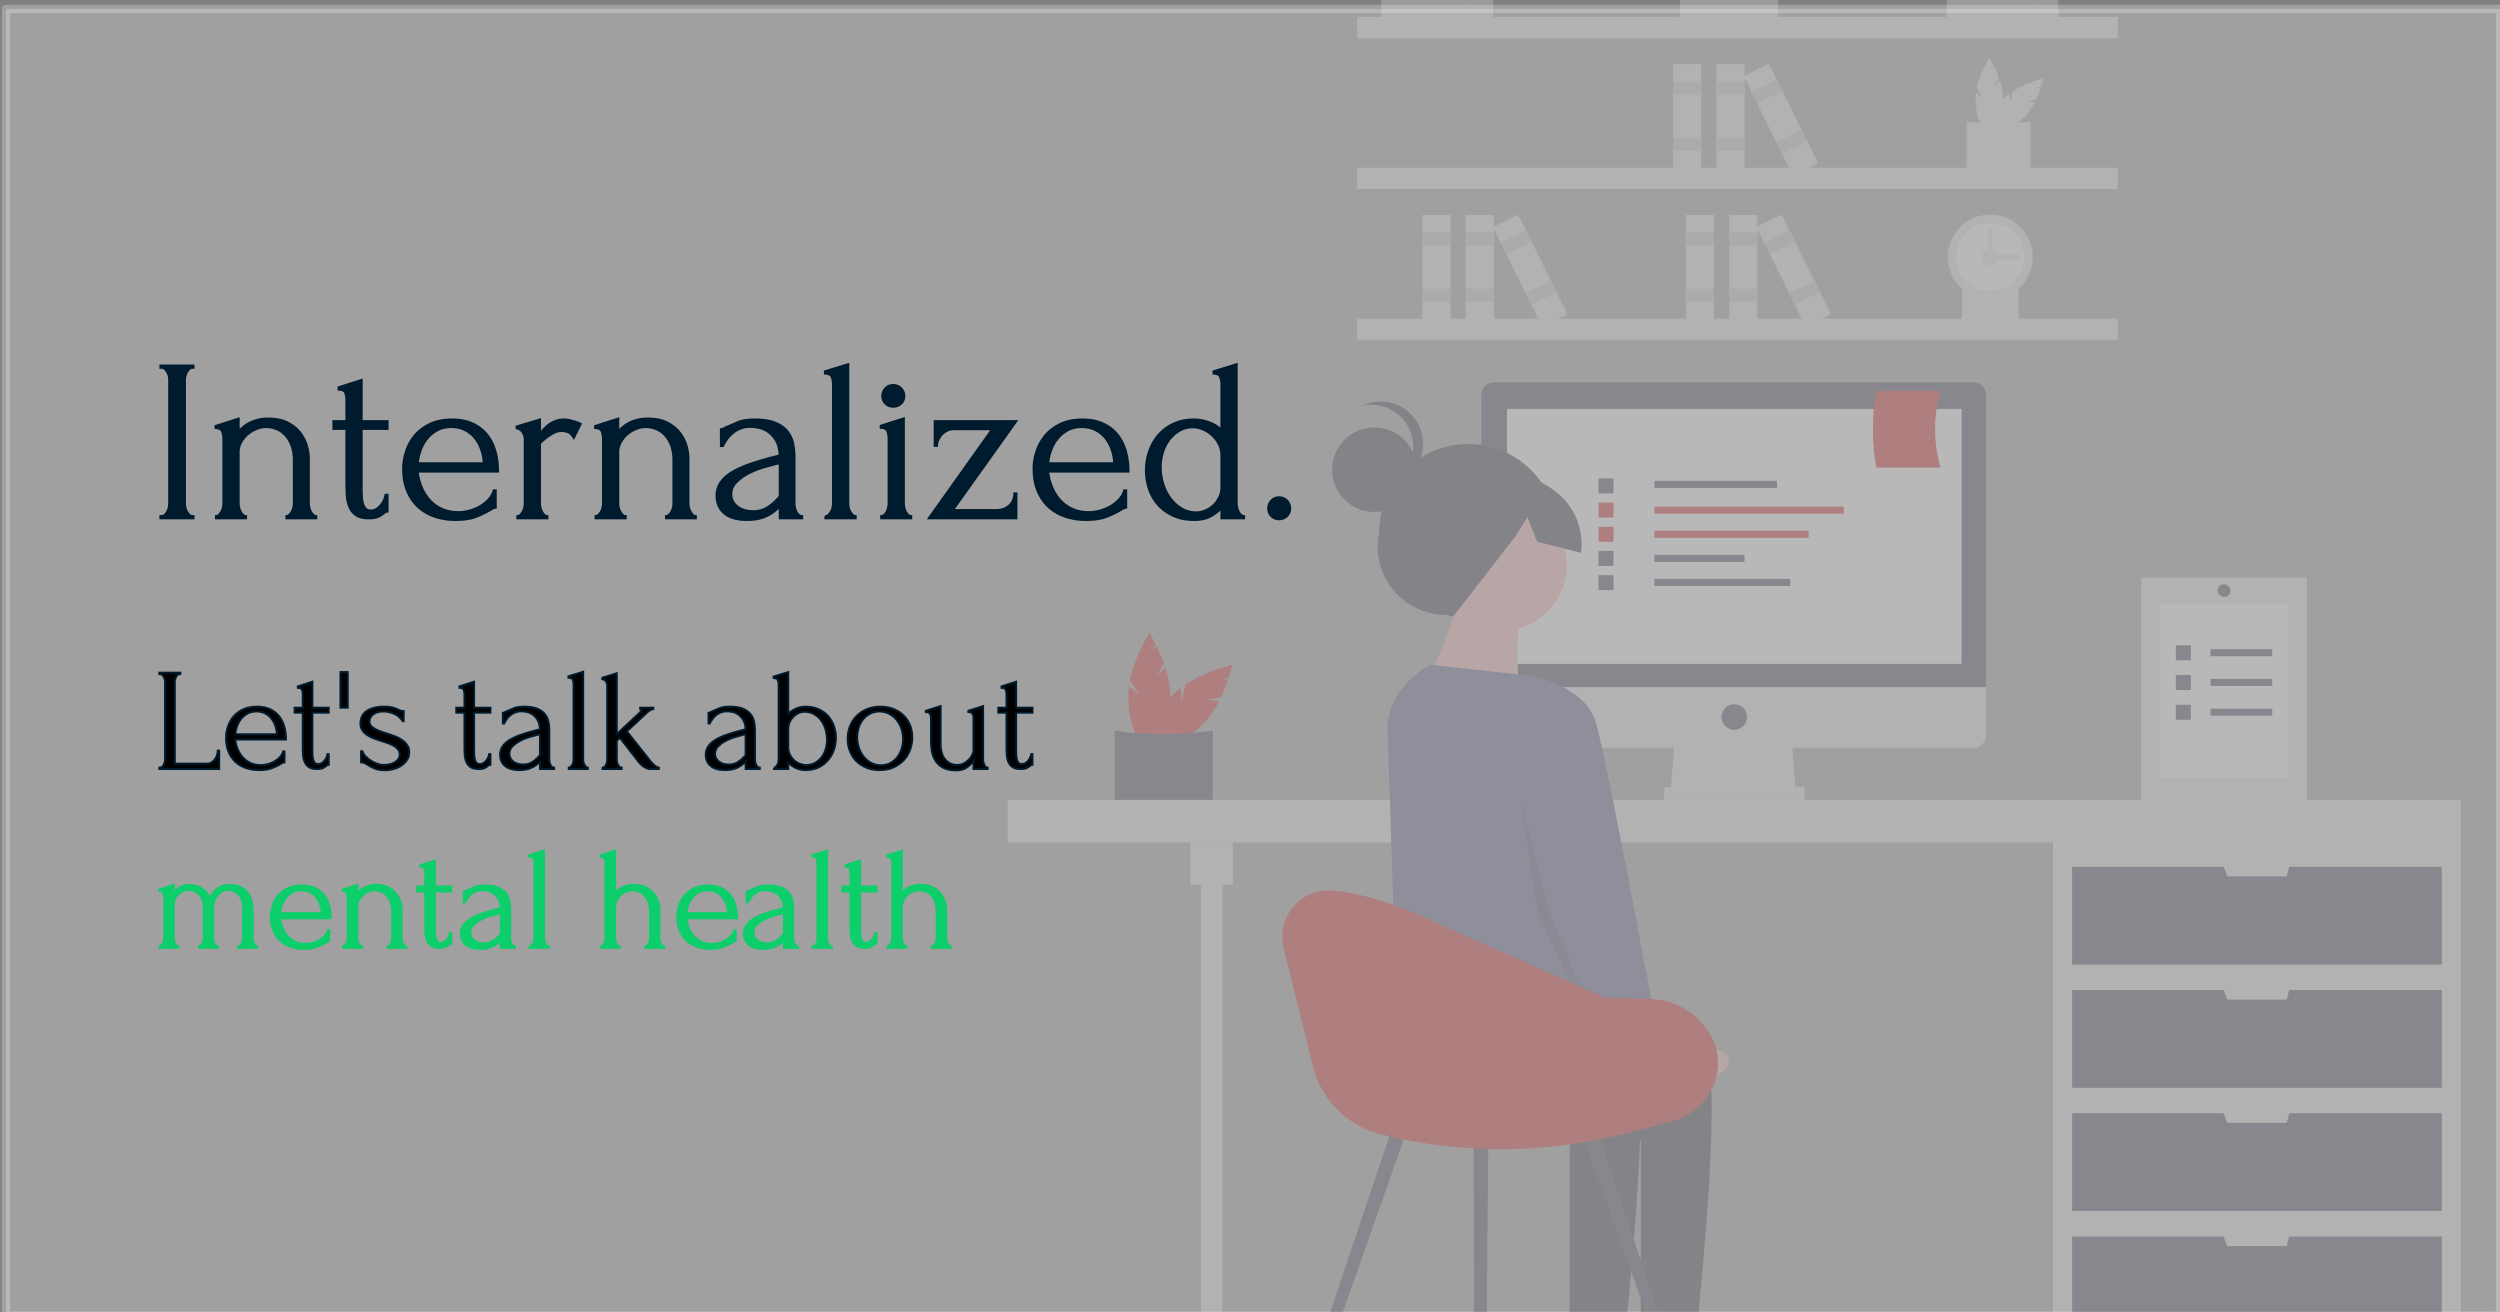 <?xml version="1.0" encoding="UTF-8" standalone="no"?>
<!-- Created with Inkscape (http://www.inkscape.org/) -->

<svg
   xmlns:dc="http://purl.org/dc/elements/1.1/"
   xmlns:cc="http://creativecommons.org/ns#"
   xmlns:rdf="http://www.w3.org/1999/02/22-rdf-syntax-ns#"
   xmlns:svg="http://www.w3.org/2000/svg"
   xmlns="http://www.w3.org/2000/svg"
   xmlns:sodipodi="http://sodipodi.sourceforge.net/DTD/sodipodi-0.dtd"
   xmlns:inkscape="http://www.inkscape.org/namespaces/inkscape"
   width="1200"
   height="630"
   viewBox="0 0 317.5 166.688"
   version="1.1"
   id="svg8"
   inkscape:version="0.92.4 (5da689c313, 2019-01-14)"
   sodipodi:docname="og-image.svg">
  <rect x="0" y="0" width="317.5" height="166.688" fill="#808080" stroke="none"/>
  <defs
     id="defs2" />
  <sodipodi:namedview
     id="base"
     pagecolor="#ffffff"
     bordercolor="#666666"
     borderopacity="1.0"
     inkscape:pageopacity="0.0"
     inkscape:pageshadow="2"
     inkscape:zoom="0.7"
     inkscape:cx="611.32523"
     inkscape:cy="401.55787"
     inkscape:document-units="mm"
     inkscape:current-layer="layer1"
     showgrid="false"
     units="px"
     showborder="true"
     inkscape:showpageshadow="false"
     inkscape:window-width="1920"
     inkscape:window-height="1017"
     inkscape:window-x="-8"
     inkscape:window-y="-8"
     inkscape:window-maximized="1" />
  <g
     inkscape:groupmode="layer"
     id="layer2"
     inkscape:label="Layer 2">
    <g
       inkscape:groupmode="layer"
       id="layer5"
       inkscape:label="bg">
      <rect
         style="opacity:0.25;fill:#ffffff;fill-opacity:1;stroke:#fffffa;stroke-width:1.058;stroke-linecap:round;stroke-linejoin:round;stroke-miterlimit:4;stroke-dasharray:none;stroke-opacity:1"
         id="rect5451"
         width="316.744"
         height="165.932"
         x="0.756"
         y="1.134" />
    </g>
    <g
       id="g1732"
       transform="matrix(0.265,0,0,0.265,127.967,-19.711)"
       style="opacity:0.25">
      <path
         id="path1382"
         transform="translate(-158.827,-60.501)"
         d="m 501.189,80.561 3.47,-5.362 a 80.387,80.387 0 0 0 -3.56,-8.333 l -2.244,1.812 1.776,-2.745 c -1.693,-3.333 -3.025,-5.432 -3.025,-5.432 0,0 -6.958,10.965 -9.283,22.575 l 4.452,6.881 -4.929,-3.981 a 32.522,32.522 0 0 0 -0.27,4.078 c 0,13.75 4.491,24.896 10.03,24.896 5.539,0 10.03,-11.146 10.03,-24.896 A 42.818,42.818 0 0 0 505.342,77.206 Z"
         inkscape:connector-curvature="0"
         style="fill:#e6e6e6" />
      <path
         id="path1384"
         transform="translate(-158.827,-60.501)"
         d="m 525.747,92.481 6.245,-1.338 a 80.386,80.386 0 0 0 3.375,-8.409 l -2.868,-0.305 3.197,-0.685 c 1.159,-3.554 1.702,-5.98 1.702,-5.98 0,0 -12.674,2.833 -22.527,9.399 l -1.717,8.014 -0.67,-6.3 a 32.524,32.524 0 0 0 -3.075,2.693 c -9.722,9.722 -14.429,20.779 -10.512,24.696 3.917,3.917 14.974,-0.789 24.696,-10.512 a 42.818,42.818 0 0 0 7.462,-10.707 z"
         inkscape:connector-curvature="0"
         style="fill:#e6e6e6" />
      <path
         id="path1386"
         transform="translate(-158.827,-60.501)"
         d="m 528.028,145.685 c -14.481,0.926 -30.26,-0.054 -47.046,0 v -38.432 c 14.791,2.303 30.565,2.066 47.046,0 z"
         inkscape:connector-curvature="0"
         style="fill:#e6e6e6" />
      <path
         id="path1388"
         transform="translate(-158.827,-60.501)"
         d="m 631.628,175.652 2.263,-3.497 a 52.424,52.424 0 0 0 -2.321,-5.434 l -1.463,1.182 1.158,-1.79 c -1.104,-2.173 -1.973,-3.543 -1.973,-3.543 a 50.241,50.241 0 0 0 -6.054,14.722 l 2.903,4.487 -3.214,-2.596 a 21.21,21.21 0 0 0 -0.176,2.66 c 0,8.967 2.928,16.236 6.541,16.236 3.613,0 6.541,-7.269 6.541,-16.236 a 27.923,27.923 0 0 0 -1.496,-8.378 z"
         inkscape:connector-curvature="0"
         style="fill:#e6e6e6" />
      <path
         id="path1390"
         transform="translate(-158.827,-60.501)"
         d="m 647.644,183.426 4.073,-0.873 a 52.421,52.421 0 0 0 2.201,-5.484 l -1.87,-0.199 2.085,-0.447 c 0.756,-2.317 1.11,-3.9 1.11,-3.9 a 50.241,50.241 0 0 0 -14.691,6.129 l -1.12,5.226 -0.437,-4.109 a 21.208,21.208 0 0 0 -2.005,1.756 c -6.34,6.34 -9.41,13.551 -6.855,16.105 2.554,2.554 9.765,-0.515 16.105,-6.855 a 27.923,27.923 0 0 0 4.866,-6.982 z"
         inkscape:connector-curvature="0"
         style="fill:#e6e6e6" />
      <path
         id="path1392"
         transform="translate(-158.827,-60.501)"
         d="m 649.131,218.122 c -9.444,0.604 -19.734,-0.035 -30.681,0 v -25.063 a 110.584,110.584 0 0 0 30.681,0 z"
         inkscape:connector-curvature="0"
         style="fill:#e6e6e6" />
      <path
         id="path1394"
         transform="translate(-158.827,-60.501)"
         d="m 643.3,292.399 c -8.339,0.533 -17.425,-0.031 -27.091,0 V 270.268 a 97.647,97.647 0 0 0 27.091,0 z"
         inkscape:connector-curvature="0"
         style="fill:#e6e6e6" />
      <rect
         id="rect1396"
         height="10.183"
         width="364.547"
         y="82.481"
         x="167.508"
         style="fill:#e6e6e6" />
      <rect
         id="rect1398"
         height="10.183"
         width="364.547"
         y="154.78"
         x="167.508"
         style="fill:#e6e6e6" />
      <rect
         id="rect1400"
         height="10.183"
         width="364.547"
         y="227.078"
         x="167.508"
         style="fill:#e6e6e6" />
      <circle
         id="circle1402"
         r="20.366"
         cy="197.548"
         cx="470.958"
         style="fill:#e6e6e6" />
      <circle
         id="circle1404"
         r="16.293"
         cy="197.548"
         cx="470.958"
         style="fill:#ffffff" />
      <circle
         id="circle1406"
         r="4.073"
         cy="197.548"
         cx="470.958"
         style="fill:#e6e6e6" />
      <rect
         id="rect1408"
         transform="rotate(90,586.732,148.385)"
         height="16.293"
         width="2.037"
         y="249.902"
         x="634.876"
         style="fill:#e6e6e6" />
      <rect
         id="rect1410"
         transform="rotate(180,550.372,221.688)"
         height="16.293"
         width="2.037"
         y="243.793"
         x="628.767"
         style="fill:#e6e6e6" />
      <rect
         id="rect1412"
         height="53.339"
         width="13.475"
         y="105.104"
         x="339.725"
         style="fill:#e6e6e6" />
      <rect
         id="rect1414"
         height="6.176"
         width="13.475"
         y="113.526"
         x="339.725"
         style="fill:#cccccc" />
      <rect
         id="rect1416"
         height="6.176"
         width="13.475"
         y="140.476"
         x="339.725"
         style="fill:#cccccc" />
      <rect
         id="rect1418"
         height="53.339"
         width="13.475"
         y="105.104"
         x="318.951"
         style="fill:#e6e6e6" />
      <rect
         id="rect1420"
         height="6.176"
         width="13.475"
         y="113.526"
         x="318.951"
         style="fill:#cccccc" />
      <rect
         id="rect1422"
         height="6.176"
         width="13.475"
         y="140.476"
         x="318.951"
         style="fill:#cccccc" />
      <rect
         id="rect1424"
         transform="rotate(-26.34,320.74,501.409)"
         height="53.339"
         width="13.475"
         y="165.605"
         x="522.695"
         style="fill:#e6e6e6" />
      <rect
         id="rect1426"
         transform="rotate(-26.34,314.014,487.824)"
         height="6.176"
         width="13.475"
         y="175.601"
         x="515.969"
         style="fill:#cccccc" />
      <rect
         id="rect1428"
         transform="rotate(-26.34,325.971,511.976)"
         height="6.176"
         width="13.475"
         y="199.753"
         x="527.927"
         style="fill:#cccccc" />
      <rect
         id="rect1430"
         height="53.339"
         width="13.475"
         y="177.403"
         x="219.567"
         style="fill:#e6e6e6" />
      <rect
         id="rect1432"
         height="6.176"
         width="13.475"
         y="185.825"
         x="219.567"
         style="fill:#cccccc" />
      <rect
         id="rect1434"
         height="6.176"
         width="13.475"
         y="212.775"
         x="219.567"
         style="fill:#cccccc" />
      <rect
         id="rect1436"
         height="53.339"
         width="13.475"
         y="177.403"
         x="198.793"
         style="fill:#e6e6e6" />
      <rect
         id="rect1438"
         height="6.176"
         width="13.475"
         y="185.825"
         x="198.793"
         style="fill:#cccccc" />
      <rect
         id="rect1440"
         height="6.176"
         width="13.475"
         y="212.775"
         x="198.793"
         style="fill:#cccccc" />
      <rect
         id="rect1442"
         transform="rotate(-26.34,200.582,573.708)"
         height="53.339"
         width="13.475"
         y="237.903"
         x="402.537"
         style="fill:#e6e6e6" />
      <rect
         id="rect1444"
         transform="rotate(-26.34,193.856,560.122)"
         height="6.176"
         width="13.475"
         y="247.899"
         x="395.811"
         style="fill:#cccccc" />
      <rect
         id="rect1446"
         transform="rotate(-26.34,205.813,584.274)"
         height="6.176"
         width="13.475"
         y="272.051"
         x="407.769"
         style="fill:#cccccc" />
      <rect
         id="rect1448"
         height="53.339"
         width="13.475"
         y="177.403"
         x="345.835"
         style="fill:#e6e6e6" />
      <rect
         id="rect1450"
         height="6.176"
         width="13.475"
         y="185.825"
         x="345.835"
         style="fill:#cccccc" />
      <rect
         id="rect1452"
         height="6.176"
         width="13.475"
         y="212.775"
         x="345.835"
         style="fill:#cccccc" />
      <rect
         id="rect1454"
         height="53.339"
         width="13.475"
         y="177.403"
         x="325.061"
         style="fill:#e6e6e6" />
      <rect
         id="rect1456"
         height="6.176"
         width="13.475"
         y="185.825"
         x="325.061"
         style="fill:#cccccc" />
      <rect
         id="rect1458"
         height="6.176"
         width="13.475"
         y="212.775"
         x="325.061"
         style="fill:#cccccc" />
      <rect
         id="rect1460"
         transform="rotate(-26.34,326.849,573.708)"
         height="53.339"
         width="13.475"
         y="237.903"
         x="528.805"
         style="fill:#e6e6e6" />
      <rect
         id="rect1462"
         transform="rotate(-26.34,320.123,560.122)"
         height="6.176"
         width="13.475"
         y="247.899"
         x="522.079"
         style="fill:#cccccc" />
      <rect
         id="rect1464"
         transform="rotate(-26.34,332.081,584.274)"
         height="6.176"
         width="13.475"
         y="272.051"
         x="534.036"
         style="fill:#cccccc" />
      <rect
         id="rect1466"
         height="53.556"
         width="53.556"
         y="32.646"
         x="449.987"
         style="fill:#e6e6e6" />
      <rect
         id="rect1468"
         height="32.134"
         width="32.134"
         y="43.357"
         x="460.699"
         style="fill:#cccccc" />
      <polygon
         id="polygon1470"
         points="470,54.143 476.814,65.944 483.627,77.745 470,77.745 456.373,77.745 463.187,65.944 "
         style="fill:#e6e6e6" />
      <polygon
         id="polygon1472"
         points="481.839,56.398 488.653,68.199 495.466,80 481.839,80 468.212,80 475.026,68.199 "
         style="fill:#e6e6e6" />
      <circle
         id="circle1474"
         r="3.946"
         cy="48.994"
         cx="486.631"
         style="fill:#e6e6e6" />
      <rect
         id="rect1476"
         height="53.556"
         width="53.556"
         y="32.646"
         x="179.123"
         style="fill:#e6e6e6" />
      <rect
         id="rect1478"
         height="32.134"
         width="32.134"
         y="43.357"
         x="189.834"
         style="fill:#cccccc" />
      <polygon
         id="polygon1480"
         points="199.136,54.143 205.949,65.944 212.763,77.745 199.136,77.745 185.509,77.745 192.322,65.944 "
         style="fill:#e6e6e6" />
      <polygon
         id="polygon1482"
         points="210.975,56.398 217.788,68.199 224.601,80 210.975,80 197.348,80 204.161,68.199 "
         style="fill:#e6e6e6" />
      <circle
         id="circle1484"
         r="3.946"
         cy="48.994"
         cx="215.766"
         style="fill:#e6e6e6" />
      <path
         id="path1486"
         transform="translate(-158.827,-60.501)"
         d="m 230.324,458.345 3.47,-5.362 a 80.387,80.387 0 0 0 -3.56,-8.333 l -2.244,1.812 1.776,-2.745 c -1.693,-3.333 -3.025,-5.432 -3.025,-5.432 0,0 -6.958,10.965 -9.283,22.575 l 4.452,6.881 -4.929,-3.981 a 32.524,32.524 0 0 0 -0.27,4.078 c 0,13.75 4.491,24.896 10.03,24.896 5.539,0 10.03,-11.146 10.03,-24.896 a 42.818,42.818 0 0 0 -2.295,-12.847 z"
         inkscape:connector-curvature="0"
         style="fill:#dd1c1a" />
      <path
         id="path1488"
         transform="translate(-158.827,-60.501)"
         d="m 254.882,470.266 6.245,-1.338 a 80.386,80.386 0 0 0 3.375,-8.409 l -2.868,-0.305 3.197,-0.685 c 1.159,-3.554 1.702,-5.98 1.702,-5.98 0,0 -12.674,2.833 -22.527,9.399 l -1.717,8.014 -0.67,-6.3 a 32.524,32.524 0 0 0 -3.075,2.693 c -9.722,9.722 -14.429,20.779 -10.512,24.696 3.917,3.917 14.974,-0.789 24.696,-10.512 a 42.818,42.818 0 0 0 7.462,-10.707 z"
         inkscape:connector-curvature="0"
         style="fill:#dd1c1a" />
      <path
         id="path1490"
         transform="translate(-158.827,-60.501)"
         d="m 257.163,523.469 c -14.481,0.926 -30.26,-0.054 -47.046,0 v -38.432 c 14.791,2.303 30.565,2.066 47.046,0 z"
         inkscape:connector-curvature="0"
         style="fill:#3f3d56" />
      <rect
         id="rect1492"
         height="253.554"
         width="195.511"
         y="475.031"
         x="500.998"
         style="fill:#e6e6e6" />
      <rect
         id="rect1494"
         height="240.316"
         width="10.183"
         y="488.269"
         x="92.664"
         style="fill:#e6e6e6" />
      <rect
         id="rect1496"
         height="20.366"
         width="696.509"
         y="457.72"
         x="0"
         style="fill:#e6e6e6" />
      <rect
         id="rect1498"
         height="20.366"
         width="20.366"
         y="478.086"
         x="87.573"
         style="fill:#e6e6e6" />
      <polygon
         id="polygon1500"
         points="687.344,536.638 687.344,489.796 614.155,489.796 613.009,494.379 584.497,494.379 582.779,489.796 510.162,489.796 510.162,536.638 "
         style="fill:#3f3d56" />
      <polygon
         id="polygon1502"
         points="687.344,595.698 687.344,548.857 614.155,548.857 613.009,553.439 584.497,553.439 582.779,548.857 510.162,548.857 510.162,595.698 "
         style="fill:#3f3d56" />
      <polygon
         id="polygon1504"
         points="687.344,654.759 687.344,607.918 614.155,607.918 613.009,612.5 584.497,612.5 582.779,607.918 510.162,607.918 510.162,654.759 "
         style="fill:#3f3d56" />
      <polygon
         id="polygon1506"
         points="687.344,713.82 687.344,666.979 614.155,666.979 613.009,671.561 584.497,671.561 582.779,666.979 510.162,666.979 510.162,713.82 "
         style="fill:#3f3d56" />
      <polygon
         id="polygon1508"
         points="319.742,428.19 375.748,428.19 377.785,454.665 317.706,454.665 "
         style="fill:#e6e6e6" />
      <rect
         id="rect1510"
         height="6.11"
         width="67.207"
         y="451.611"
         x="314.651"
         style="fill:#e6e6e6" />
      <path
         id="path1512"
         transform="translate(-158.827,-60.501)"
         d="m 621.639,318.128 h -229.624 a 6.11,6.11 0 0 0 -6.11,6.11 V 464.252 H 627.748 V 324.237 a 6.11,6.11 0 0 0 -6.11,-6.11 z"
         inkscape:connector-curvature="0"
         style="fill:#3f3d56" />
      <path
         id="path1514"
         transform="translate(-158.827,-60.501)"
         d="m 385.905,464.252 v 22.911 a 6.11,6.11 0 0 0 6.11,6.11 h 229.624 a 6.11,6.11 0 0 0 6.11,-6.11 v -22.911 z"
         inkscape:connector-curvature="0"
         style="fill:#e6e6e6" />
      <rect
         id="rect1516"
         height="122.195"
         width="217.914"
         y="270.355"
         x="239.298"
         style="fill:#ffffff" />
      <circle
         id="circle1518"
         r="6.11"
         cy="418.007"
         cx="348.254"
         style="fill:#3f3d56" />
      <path
         id="path1520"
         transform="translate(-158.827,-60.501)"
         d="m 1023.862,787.558 c -22.254,1.424 -46.502,-0.083 -72.298,0 v -59.061 c 22.731,3.539 46.971,3.175 72.298,0 z"
         inkscape:connector-curvature="0"
         style="fill:#3f3d56" />
      <polygon
         id="polygon1522"
         points="827.359,553.949 829.395,553.949 831.432,673.3 825.322,673.3 "
         style="fill:#3f3d56" />
      <polygon
         id="polygon1524"
         points="854.853,554.755 856.889,554.755 858.926,674.107 852.816,674.107 "
         style="fill:#3f3d56" />
      <polygon
         id="polygon1526"
         points="802.92,554.755 804.956,554.755 806.993,674.107 800.883,674.107 "
         style="fill:#3f3d56" />
      <path
         id="path1528"
         transform="translate(-158.827,-60.501)"
         d="m 995.35,538.078 9.863,-15.242 a 228.514,228.514 0 0 0 -10.119,-23.687 l -6.378,5.151 5.05,-7.804 c -4.813,-9.473 -8.599,-15.442 -8.599,-15.442 0,0 -19.78,31.17 -26.389,64.173 l 12.656,19.56 -14.011,-11.317 a 92.452,92.452 0 0 0 -0.769,11.593 c 0,39.086 12.765,70.771 28.512,70.771 15.747,0 28.512,-31.685 28.512,-70.771 0,-12.117 -2.741,-24.794 -6.523,-36.521 z"
         inkscape:connector-curvature="0"
         style="fill:#e6e6e6" />
      <path
         id="path1530"
         transform="translate(-158.827,-60.501)"
         d="m 1022.844,540.114 9.863,-15.242 a 228.515,228.515 0 0 0 -10.119,-23.687 l -6.378,5.151 5.05,-7.804 c -4.812,-9.473 -8.599,-15.442 -8.599,-15.442 0,0 -19.78,31.17 -26.389,64.173 l 12.656,19.56 -14.011,-11.317 a 92.452,92.452 0 0 0 -0.769,11.593 c 0,39.086 12.765,70.771 28.512,70.771 15.747,0 28.512,-31.685 28.512,-70.771 0,-12.117 -2.741,-24.794 -6.523,-36.521 z"
         inkscape:connector-curvature="0"
         style="fill:#dd1c1a" />
      <path
         id="path1532"
         transform="translate(-158.827,-60.501)"
         d="m 970.911,540.114 9.863,-15.242 a 228.517,228.517 0 0 0 -10.119,-23.687 l -6.378,5.151 5.05,-7.804 c -4.812,-9.473 -8.599,-15.442 -8.599,-15.442 0,0 -19.78,31.17 -26.389,64.173 l 12.656,19.56 -14.011,-11.317 a 92.452,92.452 0 0 0 -0.769,11.593 c 0,39.086 12.765,70.771 28.512,70.771 15.747,0 28.512,-31.685 28.512,-70.771 0,-12.117 -2.741,-24.794 -6.523,-36.521 z"
         inkscape:connector-curvature="0"
         style="fill:#dd1c1a" />
      <rect
         id="rect1534"
         height="3.373"
         width="58.756"
         y="304.848"
         x="309.964"
         style="fill:#3f3d56" />
      <rect
         id="rect1536"
         height="3.373"
         width="90.732"
         y="317.151"
         x="309.964"
         style="fill:#dd1c1a" />
      <rect
         id="rect1538"
         height="3.373"
         width="73.945"
         y="328.742"
         x="309.964"
         style="fill:#dd1c1a" />
      <rect
         id="rect1540"
         height="3.373"
         width="43.168"
         y="340.29"
         x="309.964"
         style="fill:#3f3d56" />
      <rect
         id="rect1542"
         height="3.373"
         width="65.151"
         y="351.837"
         x="309.964"
         style="fill:#3f3d56" />
      <rect
         id="rect1544"
         height="7.195"
         width="7.195"
         y="303.649"
         x="283.184"
         style="fill:#3f3d56" />
      <rect
         id="rect1546"
         height="7.195"
         width="7.195"
         y="315.24"
         x="283.184"
         style="fill:#dd1c1a" />
      <rect
         id="rect1548"
         height="7.195"
         width="7.195"
         y="326.831"
         x="283.184"
         style="fill:#dd1c1a" />
      <rect
         id="rect1550"
         height="7.195"
         width="7.195"
         y="338.423"
         x="283.184"
         style="fill:#3f3d56" />
      <rect
         id="rect1552"
         height="7.195"
         width="7.195"
         y="350.014"
         x="283.184"
         style="fill:#3f3d56" />
      <path
         id="path1554"
         transform="translate(-158.827,-60.501)"
         d="M 605.942,358.963 H 575.109 a 107.84,107.84 0 0 1 0,-36.763 h 30.833 a 66.148,66.148 0 0 0 -4e-5,36.763 z"
         inkscape:connector-curvature="0"
         style="fill:#dd1c1a" />
      <path
         id="path1556"
         transform="translate(-158.827,-60.501)"
         d="m 381.591,432.645 -12.685,-3.092 A 32.657,32.657 0 0 1 336.855,390.429 v 0 a 42.685,42.685 0 0 1 42.631,-42.738 h 8e-5 a 42.685,42.685 0 0 1 42.738,42.631 v 6e-5 c 7.192,25.028 -15.333,48.49 -40.634,42.323 z"
         inkscape:connector-curvature="0"
         style="fill:#2f2e41" />
      <circle
         id="circle1558"
         r="31.364"
         cy="345.243"
         cx="236.62"
         style="fill:#ffb8b8" />
      <path
         id="path1560"
         transform="translate(-158.827,-60.501)"
         d="m 374.992,422.108 c 0,0 -9.545,32.727 -15,35.455 -5.455,2.727 43.636,6.818 43.636,6.818 0,0 -1.364,-31.364 1.364,-34.091 2.727,-2.727 -30,-8.182 -30,-8.182 z"
         inkscape:connector-curvature="0"
         style="fill:#ffb8b8" />
      <path
         id="path1562"
         transform="translate(-158.827,-60.501)"
         d="m 424.083,623.926 c 0,0 61.364,-5.455 69.546,15 8.182,20.455 -5.455,141.818 -5.455,141.818 h -25.909 v -99.546 c 0,0 -110.472,-31.402 -110.472,-42.311 0,-10.909 72.291,-14.962 72.291,-14.962 z"
         inkscape:connector-curvature="0"
         style="fill:#2f2e41" />
      <path
         id="path1564"
         transform="translate(-158.827,-60.501)"
         d="m 484.083,775.29 13.636,5.455 c 0,0 16.364,-1.364 9.545,10.909 A 27.004,27.004 0 0 1 488.174,805.29 c 0,0 -25.909,9.545 -27.273,0 -1.364,-9.545 6.818,-28.636 6.818,-28.636 z"
         inkscape:connector-curvature="0"
         style="fill:#2f2e41" />
      <path
         id="path1566"
         transform="translate(-158.827,-60.501)"
         d="m 389.992,623.926 c 0,0 61.364,-5.455 69.546,15 8.182,20.455 -5.455,141.818 -5.455,141.818 h -25.909 v -99.546 c 0,0 -78.418,-18.164 -78.418,-29.073 0,-5.125 -5.343,-31.171 4.073,-36.658 10.628,-6.193 36.163,8.459 36.163,8.459 z"
         inkscape:connector-curvature="0"
         style="fill:#2f2e41" />
      <path
         id="path1568"
         transform="translate(-158.827,-60.501)"
         d="m 449.992,775.29 13.636,5.455 c 0,0 16.364,-1.364 9.545,10.909 A 27.004,27.004 0 0 1 454.083,805.29 c 0,0 -25.909,9.545 -27.273,0 -1.364,-9.545 6.818,-28.636 6.818,-28.636 z"
         inkscape:connector-curvature="0"
         style="fill:#2f2e41" />
      <path
         id="path1570"
         transform="translate(-158.827,-60.501)"
         d="m 361.356,453.471 40.98,4.454 a 30.182,30.182 0 0 1 26.269,23.767 l 15.933,75.416 c 0,0 5.455,75 -5.455,79.091 -10.909,4.091 -25.909,-16.364 -46.364,-13.636 -20.455,2.727 -47.046,8.864 -47.046,8.864 0,0 -4.223,-134.247 -4.773,-145.228 -1.1,-21.951 20.455,-32.727 20.455,-32.727 z"
         inkscape:connector-curvature="0"
         style="fill:#575a89" />
      <path
         id="path1572"
         transform="translate(-158.827,-60.501)"
         d="m 458.427,627.823 16.824,9.908 c 0,0 30.183,-4.331 29.241,6.278 -0.942,10.609 -33.889,8.559 -33.889,8.559 l -20.275,-12.493 z"
         inkscape:connector-curvature="0"
         style="fill:#ffb8b8" />
      <circle
         id="circle1574"
         r="20.26"
         cy="299.475"
         cx="175.743"
         style="fill:#2f2e41" />
      <path
         id="path1576"
         transform="translate(-158.827,-60.501)"
         d="m 353.263,349.085 a 20.25,20.25 0 0 0 -24.247,-19.836 20.25,20.25 0 1 1 12.63,38.165 20.243,20.243 0 0 0 11.616,-18.329 z"
         inkscape:connector-curvature="0"
         style="fill:#2f2e41" />
      <path
         id="path1578"
         transform="translate(-158.827,-60.501)"
         d="m 370.643,360.575 27.313,-5.029 21.005,13.165 a 31.863,31.863 0 0 1 14.678,31.095 l -21.037,-5.332 -4.711,-11.812 -5.61,9.196 -29.334,37.75 -16.47,-10.488 -14.683,-23.009 z"
         inkscape:connector-curvature="0"
         style="fill:#2f2e41" />
      <path
         id="path1580"
         transform="translate(-158.827,-60.501)"
         d="m 393.136,465.071 13.636,-6.818 c 0,0 28.636,4.091 34.091,23.182 5.455,19.091 30,151.364 30,151.364 l -23.182,10.909 -32.727,-80.455 z"
         inkscape:connector-curvature="0"
         style="fill:#575a89" />
      <polygon
         id="polygon1582"
         points="254.063,512.199 245.917,458.23 259.565,511.205 283.767,570.701 282.928,572.761 "
         style="opacity:0.2" />
      <polygon
         id="polygon1584"
         points="185.896,610.231 192.636,612.553 144.084,750.379 139.271,748.721 "
         style="fill:#3f3d56" />
      <polygon
         id="polygon1586"
         points="280.479,610.231 273.74,612.553 322.291,750.379 327.105,748.721 "
         style="fill:#3f3d56" />
      <polygon
         id="polygon1588"
         points="230.443,617.107 223.315,617.082 223.77,778.981 228.861,778.999 "
         style="fill:#3f3d56" />
      <path
         id="path1590"
         transform="translate(-158.827,-60.501)"
         d="m 291.127,589.357 13.966,56.445 a 44.826,44.826 0 0 0 32.642,32.721 h 8e-5 a 238.26,238.26 0 0 0 118.547,-0.764 l 20.851,-5.499 c 12.116,-3.195 21.227,-13.601 22.089,-26.101 a 25.685,25.685 0 0 0 -2.323,-12.872 q -0.122,-0.26 -0.246,-0.515 A 34.064,34.064 0 0 0 467.055,613.634 L 444.966,612.922 364.521,577.282 c 0,0 -27.667,-14.053 -50.412,-15.626 -15.021,-1.039 -26.599,13.086 -22.983,27.702 z"
         inkscape:connector-curvature="0"
         style="fill:#dd1c1a" />
      <rect
         id="rect1592"
         height="107.939"
         width="79.426"
         y="351.309"
         x="543.257"
         style="fill:#e6e6e6" />
      <rect
         id="rect1594"
         height="83.03"
         width="61.097"
         y="363.764"
         x="552.421"
         style="fill:#ffffff" />
      <rect
         id="rect1596"
         height="3.373"
         width="29.602"
         y="385.492"
         x="576.467"
         style="fill:#3f3d56" />
      <rect
         id="rect1598"
         height="7.195"
         width="7.195"
         y="383.625"
         x="559.87"
         style="fill:#3f3d56" />
      <rect
         id="rect1600"
         height="3.373"
         width="29.602"
         y="399.748"
         x="576.467"
         style="fill:#3f3d56" />
      <rect
         id="rect1602"
         height="7.195"
         width="7.195"
         y="397.881"
         x="559.87"
         style="fill:#3f3d56" />
      <rect
         id="rect1604"
         height="3.373"
         width="29.602"
         y="414.004"
         x="576.467"
         style="fill:#3f3d56" />
      <rect
         id="rect1606"
         height="7.195"
         width="7.195"
         y="412.137"
         x="559.87"
         style="fill:#3f3d56" />
      <rect
         id="rect1608"
         rx="3.055"
         height="6.11"
         width="6.11"
         y="354.364"
         x="579.915"
         style="fill:#3f3d56" />
    </g>
  </g>
  <g
     inkscape:groupmode="layer"
     id="layer4"
     inkscape:label="Layer 4">
    <g
       style="font-size:12px;fill:#0cce6b;fill-rule:evenodd;stroke:#0cce6b;stroke-width:0.25mm;stroke-linecap:round"
       font-size="9pt"
       id="svgGroup-0"
       transform="matrix(0.265,0,0,0.265,20.233,108.025)">
      <path
         id="path1762"
         d="m 44.73,28.98 v 13.09 a 5.216,5.216 0 0 0 0.04,0.625 6.983,6.983 0 0 0 0.1,0.6 5.213,5.213 0 0 0 0.289,0.938 4.649,4.649 0 0 0 0.131,0.287 4.441,4.441 0 0 0 0.446,0.718 3.884,3.884 0 0 0 0.219,0.262 1.286,1.286 0 0 0 0.451,0.325 1.263,1.263 0 0 0 0.494,0.095 v 0.7 h -9.1 v -0.7 q 0.56,0 0.98,-0.42 a 4.4,4.4 0 0 0 0.634,-0.808 5.027,5.027 0 0 0 0.101,-0.172 4.268,4.268 0 0 0 0.446,-1.184 4.77,4.77 0 0 0 0.009,-0.041 Q 40.11,42.63 40.11,42.07 V 26.95 q 0,-1.61 -0.455,-3.08 A 7.57,7.57 0 0 0 38.814,22.031 6.786,6.786 0 0 0 38.29,21.315 Q 37.38,20.23 36.05,19.565 34.72,18.9 33.04,18.9 a 6.836,6.836 0 0 0 -1.644,0.189 5.333,5.333 0 0 0 -1.611,0.686 7.892,7.892 0 0 0 -2.072,1.902 7.545,7.545 0 0 0 -0.168,0.233 10.476,10.476 0 0 0 -0.914,1.584 8.788,8.788 0 0 0 -0.381,0.971 11.717,11.717 0 0 0 -0.221,0.765 q -0.192,0.766 -0.199,1.331 a 3.424,3.424 0 0 0 0,0.039 v 15.47 a 5.216,5.216 0 0 0 0.04,0.625 6.983,6.983 0 0 0 0.1,0.6 4.301,4.301 0 0 0 0.416,1.155 4.052,4.052 0 0 0 0.039,0.07 q 0.315,0.56 0.7,0.98 a 1.286,1.286 0 0 0 0.451,0.325 1.263,1.263 0 0 0 0.494,0.095 v 0.7 h -9.03 v -0.7 a 1.152,1.152 0 0 0 0.641,-0.199 1.691,1.691 0 0 0 0.269,-0.221 4.4,4.4 0 0 0 0.634,-0.808 5.027,5.027 0 0 0 0.101,-0.172 4.268,4.268 0 0 0 0.446,-1.184 4.77,4.77 0 0 0 0.009,-0.041 Q 21.28,42.63 21.28,42.07 V 26.53 A 8.329,8.329 0 0 0 20.973,24.242 7.542,7.542 0 0 0 20.685,23.415 7.471,7.471 0 0 0 19.75,21.763 6.535,6.535 0 0 0 19.075,21 Q 18.06,20.02 16.765,19.46 A 6.642,6.642 0 0 0 14.555,18.914 6.291,6.291 0 0 0 14.14,18.9 8.02,8.02 0 0 0 12.534,19.054 6.128,6.128 0 0 0 10.955,19.6 7.615,7.615 0 0 0 9.507,20.555 6.434,6.434 0 0 0 8.715,21.35 Q 7.84,22.4 7.385,23.625 A 7.545,7.545 0 0 0 7.03,24.897 5.973,5.973 0 0 0 6.93,25.97 v 16.1 a 5.216,5.216 0 0 0 0.04,0.625 6.983,6.983 0 0 0 0.1,0.6 4.301,4.301 0 0 0 0.416,1.155 4.052,4.052 0 0 0 0.039,0.07 q 0.315,0.56 0.7,0.98 a 1.286,1.286 0 0 0 0.451,0.325 1.263,1.263 0 0 0 0.494,0.095 v 0.7 H 0.14 v -0.7 A 1.152,1.152 0 0 0 0.781,45.721 1.691,1.691 0 0 0 1.05,45.5 4.4,4.4 0 0 0 1.684,44.692 5.027,5.027 0 0 0 1.785,44.52 4.268,4.268 0 0 0 2.231,43.336 4.77,4.77 0 0 0 2.24,43.295 Q 2.38,42.63 2.38,42.07 V 23.38 A 10.694,10.694 0 0 0 2.364,22.805 Q 2.346,22.481 2.31,22.12 A 6.149,6.149 0 0 0 2.056,20.869 5.712,5.712 0 0 0 2.03,20.79 Q 1.82,20.16 1.33,19.74 0.84,19.32 0,19.32 v -0.63 l 6.93,-2.31 v 3.57 a 9.461,9.461 0 0 1 1.051,-1.01 q 0.796,-0.661 1.854,-1.3 1.855,-1.12 4.865,-1.12 1.96,0 3.5,0.56 a 10.991,10.991 0 0 1 1.734,0.799 9.165,9.165 0 0 1 0.961,0.636 q 1.155,0.875 1.995,1.995 a 18.799,18.799 0 0 1 0.856,1.238 14.722,14.722 0 0 1 0.544,0.932 q 0.56,-1.05 1.33,-2.135 a 10.576,10.576 0 0 1 1.712,-1.873 11.812,11.812 0 0 1 0.143,-0.122 8.216,8.216 0 0 1 1.69,-1.086 10.068,10.068 0 0 1 0.9,-0.384 q 1.411,-0.525 3.283,-0.558 a 14.365,14.365 0 0 1 0.252,-0.002 17.924,17.924 0 0 1 2.286,0.137 q 1.203,0.155 2.196,0.486 a 7.824,7.824 0 0 1 1.678,0.777 10.836,10.836 0 0 1 1.846,1.436 8.344,8.344 0 0 1 1.479,1.924 q 1.085,1.96 1.365,4.095 a 40.241,40.241 0 0 1 0.17,1.5 q 0.065,0.703 0.092,1.313 a 18.262,18.262 0 0 1 0.018,0.792 z m 194.95,-0.42 v 13.51 a 5.216,5.216 0 0 0 0.04,0.625 6.983,6.983 0 0 0 0.1,0.6 4.301,4.301 0 0 0 0.416,1.155 4.052,4.052 0 0 0 0.039,0.07 q 0.315,0.56 0.7,0.98 a 1.286,1.286 0 0 0 0.451,0.325 1.263,1.263 0 0 0 0.494,0.095 v 0.7 h -9.03 v -0.7 a 1.152,1.152 0 0 0 0.641,-0.199 1.691,1.691 0 0 0 0.269,-0.221 4.4,4.4 0 0 0 0.634,-0.808 5.027,5.027 0 0 0 0.101,-0.172 4.268,4.268 0 0 0 0.446,-1.184 4.77,4.77 0 0 0 0.009,-0.041 q 0.14,-0.665 0.14,-1.225 V 29.05 a 15.341,15.341 0 0 0 -0.144,-2.154 q -0.162,-1.146 -0.509,-2.126 a 9.364,9.364 0 0 0 -0.047,-0.13 10.27,10.27 0 0 0 -0.867,-1.806 8.161,8.161 0 0 0 -1.023,-1.344 7.655,7.655 0 0 0 -1.951,-1.51 7.094,7.094 0 0 0 -0.744,-0.345 Q 228.34,19.04 226.8,19.04 q -1.54,0 -3.045,0.595 -1.505,0.595 -2.66,1.645 a 8.279,8.279 0 0 0 -1.742,2.265 9.538,9.538 0 0 0 -0.148,0.29 7.327,7.327 0 0 0 -0.72,2.819 8.701,8.701 0 0 0 -0.015,0.506 v 14.91 a 5.216,5.216 0 0 0 0.04,0.625 6.983,6.983 0 0 0 0.1,0.6 4.301,4.301 0 0 0 0.416,1.155 4.052,4.052 0 0 0 0.039,0.07 q 0.315,0.56 0.7,0.98 a 1.286,1.286 0 0 0 0.451,0.325 1.263,1.263 0 0 0 0.494,0.095 v 0.7 h -9.1 v -0.7 a 1.152,1.152 0 0 0 0.641,-0.199 1.691,1.691 0 0 0 0.269,-0.221 4.4,4.4 0 0 0 0.634,-0.808 5.027,5.027 0 0 0 0.101,-0.172 4.268,4.268 0 0 0 0.446,-1.184 4.77,4.77 0 0 0 0.009,-0.041 q 0.14,-0.665 0.14,-1.225 V 6.3 A 7.206,7.206 0 0 0 213.636,4.526 6.569,6.569 0 0 0 213.5,4.06 1.439,1.439 0 0 0 212.668,3.181 Q 212.385,3.056 212.016,2.994 A 4.462,4.462 0 0 0 211.47,2.94 v -0.7 l 7,-2.17 V 20.3 a 9.643,9.643 0 0 1 0.444,-0.472 q 0.359,-0.358 0.816,-0.753 a 9.326,9.326 0 0 1 0.907,-0.687 12.528,12.528 0 0 1 0.948,-0.573 10.041,10.041 0 0 1 1.311,-0.595 13.247,13.247 0 0 1 1.209,-0.385 q 1.233,-0.331 2.854,-0.377 A 18.855,18.855 0 0 1 227.5,16.45 q 3.29,0 5.6,1.12 a 11.852,11.852 0 0 1 2.447,1.564 10.193,10.193 0 0 1 1.333,1.341 q 1.47,1.785 2.135,3.92 0.665,2.135 0.665,4.165 z m 137.41,0 v 13.51 a 5.216,5.216 0 0 0 0.04,0.625 6.983,6.983 0 0 0 0.1,0.6 4.301,4.301 0 0 0 0.416,1.155 4.052,4.052 0 0 0 0.039,0.07 q 0.315,0.56 0.7,0.98 a 1.286,1.286 0 0 0 0.451,0.325 1.263,1.263 0 0 0 0.494,0.095 v 0.7 h -9.03 v -0.7 a 1.152,1.152 0 0 0 0.641,-0.199 1.691,1.691 0 0 0 0.269,-0.221 4.4,4.4 0 0 0 0.634,-0.808 5.027,5.027 0 0 0 0.101,-0.172 4.268,4.268 0 0 0 0.446,-1.184 4.77,4.77 0 0 0 0.009,-0.041 q 0.14,-0.665 0.14,-1.225 V 29.05 a 15.341,15.341 0 0 0 -0.144,-2.154 q -0.162,-1.146 -0.509,-2.126 a 9.364,9.364 0 0 0 -0.047,-0.13 10.27,10.27 0 0 0 -0.867,-1.806 8.161,8.161 0 0 0 -1.023,-1.344 7.655,7.655 0 0 0 -1.951,-1.51 7.094,7.094 0 0 0 -0.744,-0.345 q -1.505,-0.595 -3.045,-0.595 -1.54,0 -3.045,0.595 -1.505,0.595 -2.66,1.645 a 8.279,8.279 0 0 0 -1.742,2.265 9.538,9.538 0 0 0 -0.148,0.29 7.327,7.327 0 0 0 -0.72,2.819 8.701,8.701 0 0 0 -0.015,0.506 v 14.91 a 5.216,5.216 0 0 0 0.04,0.625 6.983,6.983 0 0 0 0.1,0.6 4.301,4.301 0 0 0 0.416,1.155 4.052,4.052 0 0 0 0.039,0.07 q 0.315,0.56 0.7,0.98 a 1.286,1.286 0 0 0 0.451,0.325 1.263,1.263 0 0 0 0.494,0.095 v 0.7 h -9.1 v -0.7 a 1.152,1.152 0 0 0 0.641,-0.199 1.691,1.691 0 0 0 0.269,-0.221 4.4,4.4 0 0 0 0.634,-0.808 5.027,5.027 0 0 0 0.101,-0.172 4.268,4.268 0 0 0 0.446,-1.184 4.77,4.77 0 0 0 0.009,-0.041 q 0.14,-0.665 0.14,-1.225 V 6.3 A 7.206,7.206 0 0 0 351.046,4.526 6.569,6.569 0 0 0 350.91,4.06 1.439,1.439 0 0 0 350.078,3.181 Q 349.795,3.056 349.426,2.994 A 4.462,4.462 0 0 0 348.88,2.94 v -0.7 l 7,-2.17 V 20.3 a 9.643,9.643 0 0 1 0.444,-0.472 q 0.359,-0.358 0.816,-0.753 a 9.326,9.326 0 0 1 0.907,-0.687 12.528,12.528 0 0 1 0.948,-0.573 10.041,10.041 0 0 1 1.311,-0.595 13.247,13.247 0 0 1 1.209,-0.385 q 1.233,-0.331 2.854,-0.377 a 18.855,18.855 0 0 1 0.541,-0.008 q 3.29,0 5.6,1.12 a 11.852,11.852 0 0 1 2.447,1.564 10.193,10.193 0 0 1 1.333,1.341 q 1.47,1.785 2.135,3.92 0.665,2.135 0.665,4.165 z m -260.96,0 v 13.51 a 5.216,5.216 0 0 0 0.04,0.625 6.983,6.983 0 0 0 0.1,0.6 4.301,4.301 0 0 0 0.416,1.155 4.052,4.052 0 0 0 0.039,0.07 q 0.315,0.56 0.7,0.98 a 1.286,1.286 0 0 0 0.451,0.325 1.263,1.263 0 0 0 0.494,0.095 v 0.7 h -9.03 v -0.7 a 1.152,1.152 0 0 0 0.641,-0.199 1.691,1.691 0 0 0 0.269,-0.221 4.4,4.4 0 0 0 0.634,-0.808 5.027,5.027 0 0 0 0.101,-0.172 4.268,4.268 0 0 0 0.446,-1.184 4.77,4.77 0 0 0 0.009,-0.041 q 0.14,-0.665 0.14,-1.225 V 29.05 a 15.341,15.341 0 0 0 -0.144,-2.154 q -0.162,-1.146 -0.509,-2.126 a 9.364,9.364 0 0 0 -0.047,-0.13 10.27,10.27 0 0 0 -0.867,-1.806 8.161,8.161 0 0 0 -1.023,-1.344 7.655,7.655 0 0 0 -1.951,-1.51 7.094,7.094 0 0 0 -0.744,-0.345 q -1.505,-0.595 -3.045,-0.595 -1.54,0 -3.045,0.63 a 9.703,9.703 0 0 0 -2.422,1.443 9.101,9.101 0 0 0 -0.238,0.202 q -1.155,1.015 -1.89,2.38 a 5.976,5.976 0 0 0 -0.713,2.333 5.791,5.791 0 0 0 -0.022,0.502 v 15.54 a 5.216,5.216 0 0 0 0.04,0.625 6.983,6.983 0 0 0 0.1,0.6 4.301,4.301 0 0 0 0.416,1.155 4.052,4.052 0 0 0 0.039,0.07 q 0.315,0.56 0.7,0.98 a 1.286,1.286 0 0 0 0.451,0.325 1.263,1.263 0 0 0 0.494,0.095 v 0.7 h -9.1 v -0.7 a 1.152,1.152 0 0 0 0.641,-0.199 1.691,1.691 0 0 0 0.269,-0.221 4.4,4.4 0 0 0 0.634,-0.808 5.027,5.027 0 0 0 0.101,-0.172 4.268,4.268 0 0 0 0.446,-1.184 4.77,4.77 0 0 0 0.009,-0.041 Q 90.3,42.63 90.3,42.07 V 22.75 q 0,-1.19 -0.35,-2.275 A 1.48,1.48 0 0 0 89.057,19.541 Q 88.769,19.42 88.397,19.364 A 4.44,4.44 0 0 0 87.92,19.32 v -0.63 l 7,-2.24 v 3.85 a 9.643,9.643 0 0 1 0.444,-0.472 q 0.359,-0.358 0.816,-0.753 a 9.326,9.326 0 0 1 0.907,-0.687 12.528,12.528 0 0 1 0.948,-0.573 10.041,10.041 0 0 1 1.311,-0.595 13.247,13.247 0 0 1 1.209,-0.385 q 1.233,-0.331 2.854,-0.377 a 18.855,18.855 0 0 1 0.541,-0.008 q 3.29,0 5.6,1.12 a 11.852,11.852 0 0 1 2.447,1.564 10.193,10.193 0 0 1 1.333,1.341 q 1.47,1.785 2.135,3.92 0.665,2.135 0.665,4.165 z M 82.18,32.48 H 57.89 q 0.28,2.45 1.19,4.655 a 13.533,13.533 0 0 0 2.218,3.66 12.823,12.823 0 0 0 0.197,0.225 11.228,11.228 0 0 0 3.473,2.598 12.862,12.862 0 0 0 0.202,0.097 10.552,10.552 0 0 0 2.824,0.847 14.07,14.07 0 0 0 2.216,0.168 11.73,11.73 0 0 0 1.993,-0.178 14.587,14.587 0 0 0 1.262,-0.277 Q 75.18,43.82 76.65,42.98 78.12,42.14 79.275,40.915 80.43,39.69 80.85,38.15 h 0.63 v 5.25 q -0.33,0 -0.725,0.173 a 3.173,3.173 0 0 0 -0.22,0.107 21.013,21.013 0 0 0 -0.418,0.23 q -0.185,0.104 -0.387,0.221 a 38.965,38.965 0 0 0 -0.42,0.249 16.874,16.874 0 0 1 -1.078,0.59 q -0.57,0.287 -1.246,0.586 a 41.122,41.122 0 0 1 -1.456,0.609 q -1.717,0.682 -4.234,0.872 A 27.506,27.506 0 0 1 69.23,47.11 19.557,19.557 0 0 1 63.601,46.31 18.433,18.433 0 0 1 63.245,46.2 Q 60.41,45.29 58.24,43.4 A 12.936,12.936 0 0 1 55.477,39.974 15.758,15.758 0 0 1 54.775,38.57 q -1.295,-2.94 -1.295,-7 0,-2.59 0.875,-5.25 0.875,-2.66 2.66,-4.795 a 12.792,12.792 0 0 1 3.328,-2.797 15.535,15.535 0 0 1 1.257,-0.668 13.157,13.157 0 0 1 3.238,-1.028 q 1.412,-0.264 3.019,-0.297 a 22.526,22.526 0 0 1 0.463,-0.005 17.407,17.407 0 0 1 3.065,0.257 12.867,12.867 0 0 1 3.06,0.933 12.019,12.019 0 0 1 3.546,2.415 11.357,11.357 0 0 1 0.794,0.875 13.482,13.482 0 0 1 2.146,3.751 16.078,16.078 0 0 1 0.409,1.219 q 0.84,2.87 0.84,6.3 z m 194.74,0 h -24.29 q 0.28,2.45 1.19,4.655 a 13.533,13.533 0 0 0 2.218,3.66 12.823,12.823 0 0 0 0.197,0.225 11.228,11.228 0 0 0 3.473,2.598 12.862,12.862 0 0 0 0.202,0.097 10.552,10.552 0 0 0 2.824,0.847 14.07,14.07 0 0 0 2.216,0.168 11.73,11.73 0 0 0 1.993,-0.178 14.587,14.587 0 0 0 1.262,-0.277 q 1.715,-0.455 3.185,-1.295 1.47,-0.84 2.625,-2.065 1.155,-1.225 1.575,-2.765 h 0.63 v 5.25 q -0.33,0 -0.725,0.173 a 3.173,3.173 0 0 0 -0.22,0.107 21.013,21.013 0 0 0 -0.418,0.23 q -0.185,0.104 -0.387,0.221 a 38.965,38.965 0 0 0 -0.42,0.249 16.874,16.874 0 0 1 -1.078,0.59 q -0.57,0.287 -1.246,0.586 a 41.122,41.122 0 0 1 -1.456,0.609 q -1.717,0.682 -4.234,0.872 a 27.506,27.506 0 0 1 -2.066,0.073 19.557,19.557 0 0 1 -5.629,-0.8 18.433,18.433 0 0 1 -0.356,-0.11 q -2.835,-0.91 -5.005,-2.8 a 12.936,12.936 0 0 1 -2.763,-3.426 15.758,15.758 0 0 1 -0.702,-1.404 q -1.295,-2.94 -1.295,-7 0,-2.59 0.875,-5.25 0.875,-2.66 2.66,-4.795 a 12.792,12.792 0 0 1 3.328,-2.797 15.535,15.535 0 0 1 1.257,-0.668 13.157,13.157 0 0 1 3.238,-1.028 q 1.412,-0.264 3.019,-0.297 a 22.526,22.526 0 0 1 0.463,-0.005 17.407,17.407 0 0 1 3.065,0.257 12.867,12.867 0 0 1 3.06,0.933 12.019,12.019 0 0 1 3.546,2.415 11.357,11.357 0 0 1 0.794,0.875 13.482,13.482 0 0 1 2.146,3.751 16.078,16.078 0 0 1 0.409,1.219 q 0.84,2.87 0.84,6.3 z M 170.45,46.62 h -6.79 v -3.57 l -0.35,0.35 q -1.75,1.75 -4.025,2.73 -2.275,0.98 -5.495,0.98 a 17.979,17.979 0 0 1 -1.875,-0.092 q -1.286,-0.135 -2.325,-0.468 a 9.134,9.134 0 0 1 -1.479,-0.613 6.739,6.739 0 0 1 -1.391,-0.962 6.296,6.296 0 0 1 -1.466,-1.937 6.051,6.051 0 0 1 -0.179,-0.408 q -0.525,-1.33 -0.525,-2.8 a 7.407,7.407 0 0 1 0.469,-2.661 6.865,6.865 0 0 1 0.826,-1.539 q 1.295,-1.82 3.745,-3.22 a 25.62,25.62 0 0 1 2.351,-1.178 q 1.646,-0.727 3.634,-1.377 a 94.555,94.555 0 0 1 3.537,-1.075 q 2.131,-0.605 4.548,-1.2 a 13.718,13.718 0 0 0 -0.209,-1.827 q -0.175,-0.93 -0.481,-1.696 a 6.664,6.664 0 0 0 -0.43,-0.887 9.555,9.555 0 0 0 -1.031,-1.455 7.279,7.279 0 0 0 -1.279,-1.17 q -1.33,-0.945 -2.8,-1.26 a 17.105,17.105 0 0 0 -1.043,-0.192 Q 155.566,18.97 154.91,18.97 a 10.021,10.021 0 0 0 -1.556,0.115 q -0.883,0.139 -1.629,0.445 a 9.043,9.043 0 0 0 -1.694,0.907 7.896,7.896 0 0 0 -0.686,0.528 10.303,10.303 0 0 0 -1.345,1.391 9.167,9.167 0 0 0 -0.37,0.499 15.301,15.301 0 0 0 -0.628,0.985 11.206,11.206 0 0 0 -0.492,0.94 h -0.63 v -5.11 q 0.56,-0.07 1.05,-0.35 a 7.5,7.5 0 0 1 0.464,-0.243 q 0.247,-0.119 0.532,-0.238 a 13.79,13.79 0 0 1 0.194,-0.079 46.869,46.869 0 0 0 0.573,-0.234 q 0.641,-0.266 1.486,-0.635 a 166.707,166.707 0 0 0 0.811,-0.356 q 1.744,-0.771 4.838,-0.804 a 26.151,26.151 0 0 1 0.272,-0.001 24.745,24.745 0 0 1 2.473,0.116 q 2.195,0.221 3.757,0.864 a 11.102,11.102 0 0 1 1.815,0.939 q 1.111,0.72 1.86,1.651 1.295,1.61 1.715,3.675 0.42,2.065 0.42,4.235 v 13.86 q 0,1.4 0.63,2.625 a 3.147,3.147 0 0 0 0.364,0.564 q 0.545,0.661 1.316,0.661 z m 135.66,0 h -6.79 v -3.57 l -0.35,0.35 q -1.75,1.75 -4.025,2.73 -2.275,0.98 -5.495,0.98 a 17.979,17.979 0 0 1 -1.875,-0.092 q -1.286,-0.135 -2.325,-0.468 a 9.134,9.134 0 0 1 -1.479,-0.613 6.739,6.739 0 0 1 -1.391,-0.962 6.296,6.296 0 0 1 -1.466,-1.937 6.051,6.051 0 0 1 -0.179,-0.408 q -0.525,-1.33 -0.525,-2.8 a 7.407,7.407 0 0 1 0.469,-2.661 6.865,6.865 0 0 1 0.826,-1.539 q 1.295,-1.82 3.745,-3.22 a 25.62,25.62 0 0 1 2.351,-1.178 q 1.646,-0.727 3.634,-1.377 a 94.555,94.555 0 0 1 3.537,-1.075 q 2.131,-0.605 4.548,-1.2 a 13.718,13.718 0 0 0 -0.209,-1.827 q -0.175,-0.93 -0.481,-1.696 a 6.664,6.664 0 0 0 -0.43,-0.887 9.555,9.555 0 0 0 -1.031,-1.455 7.279,7.279 0 0 0 -1.279,-1.17 q -1.33,-0.945 -2.8,-1.26 a 17.105,17.105 0 0 0 -1.043,-0.192 Q 291.226,18.97 290.57,18.97 a 10.021,10.021 0 0 0 -1.556,0.115 q -0.883,0.139 -1.629,0.445 a 9.043,9.043 0 0 0 -1.694,0.907 7.896,7.896 0 0 0 -0.686,0.528 10.303,10.303 0 0 0 -1.345,1.391 9.167,9.167 0 0 0 -0.37,0.499 15.301,15.301 0 0 0 -0.628,0.985 11.206,11.206 0 0 0 -0.492,0.94 h -0.63 v -5.11 q 0.56,-0.07 1.05,-0.35 a 7.5,7.5 0 0 1 0.464,-0.243 q 0.247,-0.119 0.532,-0.238 a 13.79,13.79 0 0 1 0.194,-0.079 46.869,46.869 0 0 0 0.573,-0.234 q 0.641,-0.266 1.486,-0.635 a 166.707,166.707 0 0 0 0.811,-0.356 q 1.744,-0.771 4.838,-0.804 a 26.151,26.151 0 0 1 0.272,-0.001 24.745,24.745 0 0 1 2.473,0.116 q 2.195,0.221 3.757,0.864 a 11.102,11.102 0 0 1 1.815,0.939 q 1.111,0.72 1.86,1.651 1.295,1.61 1.715,3.675 0.42,2.065 0.42,4.235 v 13.86 q 0,1.4 0.63,2.625 a 3.147,3.147 0 0 0 0.364,0.564 q 0.545,0.661 1.316,0.661 z M 139.93,19.6 h -7.84 v 16.87 q 0,1.82 0.07,3.29 a 15.402,15.402 0 0 0 0.082,1.031 q 0.093,0.806 0.268,1.419 0.229,0.803 0.647,1.3 a 2.352,2.352 0 0 0 0.193,0.205 1.862,1.862 0 0 0 0.826,0.442 q 0.283,0.073 0.617,0.082 a 3.545,3.545 0 0 0 0.097,0.001 3.203,3.203 0 0 0 1.705,-0.507 q 0.459,-0.283 0.898,-0.724 a 6.449,6.449 0 0 0 0.162,-0.169 q 1.295,-1.4 1.645,-3.36 h 0.63 v 5.11 a 1.552,1.552 0 0 0 -0.553,0.095 1.395,1.395 0 0 0 -0.497,0.325 5.82,5.82 0 0 1 -0.439,0.345 q -0.235,0.169 -0.519,0.345 a 14.03,14.03 0 0 1 -0.617,0.36 q -0.919,0.507 -2.67,0.555 a 13.701,13.701 0 0 1 -0.375,0.005 q -2.52,0 -3.92,-0.98 -1.4,-0.98 -2.03,-2.59 a 10.753,10.753 0 0 1 -0.618,-2.377 13.171,13.171 0 0 1 -0.117,-1.193 Q 127.47,37.52 127.47,35.49 V 19.6 h -3.92 v -2.38 h 3.92 V 10.99 A 7.909,7.909 0 0 0 127.347,9.571 6.701,6.701 0 0 0 127.155,8.785 1.307,1.307 0 0 0 126.449,7.99 Q 125.953,7.742 125.141,7.702 A 6.018,6.018 0 0 0 125.09,7.7 V 7 l 7,-2.24 v 12.46 h 7.84 z m 203.77,0 h -7.84 v 16.87 q 0,1.82 0.07,3.29 a 15.402,15.402 0 0 0 0.082,1.031 q 0.093,0.806 0.268,1.419 0.229,0.803 0.647,1.3 a 2.352,2.352 0 0 0 0.193,0.205 1.862,1.862 0 0 0 0.826,0.442 q 0.283,0.073 0.617,0.082 a 3.545,3.545 0 0 0 0.097,0.001 3.203,3.203 0 0 0 1.705,-0.507 q 0.459,-0.283 0.898,-0.724 a 6.449,6.449 0 0 0 0.162,-0.169 q 1.295,-1.4 1.645,-3.36 h 0.63 v 5.11 a 1.552,1.552 0 0 0 -0.553,0.095 1.395,1.395 0 0 0 -0.497,0.325 5.82,5.82 0 0 1 -0.439,0.345 q -0.235,0.169 -0.519,0.345 a 14.03,14.03 0 0 1 -0.617,0.36 q -0.919,0.507 -2.67,0.555 a 13.701,13.701 0 0 1 -0.375,0.005 q -2.52,0 -3.92,-0.98 -1.4,-0.98 -2.03,-2.59 a 10.753,10.753 0 0 1 -0.618,-2.377 13.171,13.171 0 0 1 -0.117,-1.193 Q 331.24,37.52 331.24,35.49 V 19.6 h -3.92 v -2.38 h 3.92 V 10.99 A 7.909,7.909 0 0 0 331.117,9.571 6.701,6.701 0 0 0 330.925,8.785 1.307,1.307 0 0 0 330.219,7.99 Q 329.723,7.742 328.911,7.702 A 6.018,6.018 0 0 0 328.86,7.7 V 7 l 7,-2.24 v 12.46 h 7.84 z M 186.62,46.62 h -9.17 v -0.7 q 0.56,0 0.98,-0.42 a 4.4,4.4 0 0 0 0.634,-0.808 5.027,5.027 0 0 0 0.101,-0.172 4.268,4.268 0 0 0 0.446,-1.184 4.77,4.77 0 0 0 0.009,-0.041 q 0.14,-0.665 0.14,-1.225 V 6.23 A 7.206,7.206 0 0 0 179.546,4.456 6.569,6.569 0 0 0 179.41,3.99 q -0.35,-1.05 -2.1,-1.12 V 2.17 L 184.38,0 v 42.07 a 5.216,5.216 0 0 0 0.04,0.625 6.983,6.983 0 0 0 0.1,0.6 4.301,4.301 0 0 0 0.416,1.155 4.052,4.052 0 0 0 0.039,0.07 q 0.315,0.56 0.7,0.98 a 1.286,1.286 0 0 0 0.451,0.325 1.263,1.263 0 0 0 0.494,0.095 z m 135.66,0 h -9.17 v -0.7 q 0.56,0 0.98,-0.42 a 4.4,4.4 0 0 0 0.634,-0.808 5.027,5.027 0 0 0 0.101,-0.172 4.268,4.268 0 0 0 0.446,-1.184 4.77,4.77 0 0 0 0.009,-0.041 q 0.14,-0.665 0.14,-1.225 V 6.23 A 7.206,7.206 0 0 0 315.206,4.456 6.569,6.569 0 0 0 315.07,3.99 q -0.35,-1.05 -2.1,-1.12 V 2.17 L 320.04,0 v 42.07 a 5.216,5.216 0 0 0 0.04,0.625 6.983,6.983 0 0 0 0.1,0.6 4.301,4.301 0 0 0 0.416,1.155 4.052,4.052 0 0 0 0.039,0.07 q 0.315,0.56 0.7,0.98 a 1.286,1.286 0 0 0 0.451,0.325 1.263,1.263 0 0 0 0.494,0.095 z M 57.89,29.96 H 77.84 Q 77.77,27.93 77.105,25.97 A 12.089,12.089 0 0 0 75.544,22.868 11.291,11.291 0 0 0 75.25,22.47 8.957,8.957 0 0 0 72.268,20 10.251,10.251 0 0 0 72.24,19.985 8.338,8.338 0 0 0 69.542,19.142 10.736,10.736 0 0 0 68.04,19.04 10.287,10.287 0 0 0 65.956,19.241 7.664,7.664 0 0 0 63.805,20.02 Q 62.02,21 60.76,22.54 59.5,24.08 58.8,26.04 a 17.061,17.061 0 0 0 -0.896,3.798 15.975,15.975 0 0 0 -0.014,0.122 z m 194.74,0 h 19.95 q -0.07,-2.03 -0.735,-3.99 a 12.089,12.089 0 0 0 -1.561,-3.102 11.291,11.291 0 0 0 -0.294,-0.398 8.957,8.957 0 0 0 -2.982,-2.47 10.251,10.251 0 0 0 -0.028,-0.015 8.338,8.338 0 0 0 -2.698,-0.843 10.736,10.736 0 0 0 -1.502,-0.102 10.287,10.287 0 0 0 -2.084,0.201 7.664,7.664 0 0 0 -2.151,0.779 q -1.785,0.98 -3.045,2.52 -1.26,1.54 -1.96,3.5 a 17.061,17.061 0 0 0 -0.896,3.798 15.975,15.975 0 0 0 -0.014,0.122 z m -89.74,10.85 0.77,-0.84 V 29.96 l -0.7,0.14 q -1.68,0.42 -4.095,1.12 -2.415,0.7 -4.585,1.82 a 15.802,15.802 0 0 0 -2.466,1.564 13.365,13.365 0 0 0 -1.244,1.096 5.419,5.419 0 0 0 -1.092,1.524 4.749,4.749 0 0 0 -0.448,2.046 4.507,4.507 0 0 0 1.469,3.403 5.923,5.923 0 0 0 0.351,0.307 q 1.82,1.47 4.76,1.47 a 8.924,8.924 0 0 0 2.17,-0.254 7.251,7.251 0 0 0 1.89,-0.761 13.39,13.39 0 0 0 2.836,-2.22 15.299,15.299 0 0 0 0.384,-0.405 z m 135.66,0 0.77,-0.84 V 29.96 l -0.7,0.14 q -1.68,0.42 -4.095,1.12 -2.415,0.7 -4.585,1.82 a 15.802,15.802 0 0 0 -2.466,1.564 13.365,13.365 0 0 0 -1.244,1.096 5.419,5.419 0 0 0 -1.092,1.524 4.749,4.749 0 0 0 -0.448,2.046 4.507,4.507 0 0 0 1.469,3.403 5.923,5.923 0 0 0 0.351,0.307 q 1.82,1.47 4.76,1.47 a 8.924,8.924 0 0 0 2.17,-0.254 7.251,7.251 0 0 0 1.89,-0.761 13.39,13.39 0 0 0 2.836,-2.22 15.299,15.299 0 0 0 0.384,-0.405 z"
         inkscape:connector-curvature="0"
         style="vector-effect:non-scaling-stroke" />
    </g>
  </g>
  <g
     inkscape:groupmode="layer"
     id="layer3"
     inkscape:label="Layer 3">
    <g
       style="font-size:12px;fill:#000000;fill-rule:evenodd;stroke:#001b2e;stroke-width:0.25mm;stroke-linecap:round"
       font-size="9pt"
       id="svgGroup-9"
       transform="matrix(0.265,0,0,0.265,20.233,85.314)">
      <path
         id="path1748"
         d="m 239.4,46.62 h -3.99 q -1.19,0 -2.205,-0.525 a 11.143,11.143 0 0 1 -1.119,-0.66 9.054,9.054 0 0 1 -0.666,-0.495 q -0.91,-0.77 -1.68,-1.68 l -9.03,-11.62 -1.47,1.47 v 9.1 q 0,0.421 0.103,0.946 a 7.417,7.417 0 0 0 0.037,0.174 q 0.14,0.63 0.455,1.225 a 4.079,4.079 0 0 0 0.353,0.558 3.165,3.165 0 0 0 0.382,0.422 q 0.42,0.385 0.98,0.385 v 0.7 h -9.1 v -0.7 a 1.242,1.242 0 0 0 0.696,-0.217 1.721,1.721 0 0 0 0.214,-0.168 3.121,3.121 0 0 0 0.58,-0.725 3.687,3.687 0 0 0 0.12,-0.22 q 0.28,-0.56 0.42,-1.19 a 6.04,6.04 0 0 0 0.113,-0.687 4.881,4.881 0 0 0 0.027,-0.503 V 6.58 A 3.285,3.285 0 0 0 214.35,5.298 4.435,4.435 0 0 0 213.99,4.62 2.563,2.563 0 0 0 213.483,4.033 1.987,1.987 0 0 0 212.31,3.57 v -0.7 l 6.93,-2.17 v 29.19 l 11.34,-10.64 a 1.145,1.145 0 0 0 0.35,-0.825 1.367,1.367 0 0 0 0,-0.015 0.705,0.705 0 0 0 -0.024,-0.194 Q 230.821,17.92 230.44,17.92 v -0.7 h 6.3 v 0.7 a 1.873,1.873 0 0 0 -0.511,0.074 2.481,2.481 0 0 0 -0.364,0.136 q -0.455,0.21 -0.875,0.49 -0.49,0.28 -0.98,0.7 l -9.94,9.24 10.36,13.09 q 0.91,1.26 1.82,2.17 0.77,0.77 1.645,1.435 a 5.026,5.026 0 0 0 0.467,0.318 q 0.506,0.301 0.915,0.341 A 1.267,1.267 0 0 0 239.4,45.92 Z M 394.8,16.45 v 25.62 a 4.248,4.248 0 0 0 0.023,0.427 q 0.021,0.208 0.062,0.441 a 8.281,8.281 0 0 0 0.055,0.287 7.212,7.212 0 0 0 0.37,1.223 6.711,6.711 0 0 0 0.015,0.037 q 0.245,0.595 0.665,1.015 a 1.464,1.464 0 0 0 0.432,0.305 1.315,1.315 0 0 0 0.548,0.115 v 0.7 h -6.79 v -3.85 q -0.884,1.296 -2.462,2.543 A 18.522,18.522 0 0 1 387.1,45.78 q -2.03,1.47 -5.25,1.47 a 19.173,19.173 0 0 1 -2.483,-0.151 q -1.253,-0.164 -2.291,-0.506 A 8.562,8.562 0 0 1 375.41,45.85 10.601,10.601 0 0 1 373.005,43.945 9.259,9.259 0 0 1 371.77,42.28 q -1.26,-2.17 -1.61,-4.725 A 38.615,38.615 0 0 1 369.868,34.632 31.245,31.245 0 0 1 369.81,32.76 V 22.75 a 20.922,20.922 0 0 0 -0.033,-1.188 19.344,19.344 0 0 0 -0.002,-0.037 2.878,2.878 0 0 0 -0.147,-0.768 2.577,2.577 0 0 0 -0.133,-0.317 2.012,2.012 0 0 0 -0.69,-0.775 2.395,2.395 0 0 0 -0.045,-0.03 q -0.35,-0.225 -0.913,-0.289 A 4.299,4.299 0 0 0 367.36,19.32 v -0.63 l 7.07,-2.24 V 34.3 q 0,3.252 0.863,5.457 a 7.556,7.556 0 0 0 1.447,2.383 q 2.31,2.52 5.67,2.52 1.82,0 3.255,-0.805 1.435,-0.805 2.45,-1.925 1.015,-1.12 1.54,-2.31 0.5,-1.133 0.524,-1.886 A 2.349,2.349 0 0 0 390.18,37.66 V 22.75 a 20.922,20.922 0 0 0 -0.033,-1.188 19.344,19.344 0 0 0 -0.002,-0.037 2.878,2.878 0 0 0 -0.147,-0.768 2.577,2.577 0 0 0 -0.133,-0.317 2.012,2.012 0 0 0 -0.69,-0.775 2.395,2.395 0 0 0 -0.045,-0.03 q -0.35,-0.225 -0.913,-0.289 A 4.299,4.299 0 0 0 387.73,19.32 V 18.69 Z M 0,46.62 v -0.7 h 0.35 q 0.56,0 0.98,-0.385 A 3.586,3.586 0 0 0 1.869,44.907 4.351,4.351 0 0 0 2.065,44.59 Q 2.38,44.03 2.555,43.4 A 4.951,4.951 0 0 0 2.695,42.723 3.922,3.922 0 0 0 2.73,42.21 V 4.76 A 3.319,3.319 0 0 0 2.697,4.304 Q 2.664,4.073 2.601,3.816 A 6.144,6.144 0 0 0 2.555,3.64 Q 2.38,3.01 2.065,2.45 1.75,1.89 1.33,1.505 0.91,1.12 0.35,1.12 H 0 v -0.7 h 10.08 v 0.7 H 9.73 q -0.56,0 -0.98,0.385 A 3.121,3.121 0 0 0 8.17,2.23 3.687,3.687 0 0 0 8.05,2.45 Q 7.77,3.01 7.595,3.64 7.449,4.165 7.425,4.592 A 2.949,2.949 0 0 0 7.42,4.76 V 44.03 H 22.75 A 4.729,4.729 0 0 0 23.956,43.882 3.826,3.826 0 0 0 25.06,43.4 q 0.98,-0.63 1.645,-1.575 0.665,-0.945 0.98,-2.03 a 8.584,8.584 0 0 0 0.226,-0.979 Q 27.997,38.3 28,37.83 a 5.284,5.284 0 0 0 0,-0.03 h 0.7 v 8.82 z M 96.67,43.4 v -5.32 h 0.7 a 3.313,3.313 0 0 0 0.271,0.76 q 0.175,0.357 0.444,0.735 a 8.027,8.027 0 0 0 0.51,0.64 12.248,12.248 0 0 0 1.584,1.497 14.817,14.817 0 0 0 0.866,0.638 15.448,15.448 0 0 0 3.043,1.603 17.069,17.069 0 0 0 0.107,0.042 q 1.715,0.665 3.465,0.665 a 12.331,12.331 0 0 0 2.176,-0.199 13.931,13.931 0 0 0 0.414,-0.081 8.342,8.342 0 0 0 1.857,-0.617 7.499,7.499 0 0 0 0.558,-0.293 q 1.085,-0.63 1.82,-1.575 0.735,-0.945 0.735,-2.275 a 3.855,3.855 0 0 0 -0.237,-1.368 3.528,3.528 0 0 0 -0.533,-0.942 q -0.77,-0.98 -1.96,-1.715 A 13.464,13.464 0 0 0 110.953,34.784 17.111,17.111 0 0 0 109.76,34.3 q -1.54,-0.56 -3.08,-1.05 -1.82,-0.56 -3.675,-1.26 A 18.976,18.976 0 0 1 100.837,31.019 15.72,15.72 0 0 1 99.68,30.345 8.183,8.183 0 0 1 97.677,28.552 7.671,7.671 0 0 1 97.3,28.035 5.379,5.379 0 0 1 96.462,25.802 7.025,7.025 0 0 1 96.39,24.78 q 0,-1.61 0.595,-3.08 a 6.065,6.065 0 0 1 1.514,-2.171 7.399,7.399 0 0 1 0.446,-0.384 8.632,8.632 0 0 1 1.457,-0.925 q 0.737,-0.376 1.619,-0.677 a 15.433,15.433 0 0 1 0.459,-0.148 13.923,13.923 0 0 1 2.063,-0.453 q 1.041,-0.152 2.232,-0.195 a 26.581,26.581 0 0 1 0.955,-0.017 26.491,26.491 0 0 1 1.55,0.042 q 1.639,0.097 2.685,0.413 a 22.237,22.237 0 0 1 1.055,0.346 q 0.505,0.181 0.931,0.367 a 10.44,10.44 0 0 1 0.499,0.232 6.057,6.057 0 0 0 0.866,0.399 5.258,5.258 0 0 0 0.394,0.126 4.73,4.73 0 0 0 0.797,0.146 6.075,6.075 0 0 0 0.603,0.029 v 4.9 h -0.56 A 7.935,7.935 0 0 0 113.212,20.483 9.94,9.94 0 0 0 112.7,20.23 q -2.59,-1.19 -5.32,-1.19 -1.75,0 -3.01,0.455 -1.26,0.455 -2.065,1.12 -0.805,0.665 -1.19,1.505 -0.385,0.84 -0.385,1.68 0,1.19 0.665,2.03 a 5.102,5.102 0 0 0 0.888,0.867 7.02,7.02 0 0 0 0.932,0.603 20.272,20.272 0 0 0 1.388,0.687 25.681,25.681 0 0 0 1.202,0.503 40.717,40.717 0 0 0 2.251,0.801 46.485,46.485 0 0 0 0.794,0.249 q 1.96,0.63 3.92,1.365 a 17.546,17.546 0 0 1 2.286,1.042 14.773,14.773 0 0 1 1.214,0.743 q 1.54,1.05 2.52,2.485 a 5.565,5.565 0 0 1 0.889,2.283 7.407,7.407 0 0 1 0.091,1.182 q 0,1.82 -0.91,3.36 a 8.83,8.83 0 0 1 -1.963,2.287 10.423,10.423 0 0 1 -0.522,0.408 11.918,11.918 0 0 1 -2.474,1.382 14.478,14.478 0 0 1 -1.201,0.438 14.38,14.38 0 0 1 -3.31,0.621 17.11,17.11 0 0 1 -1.24,0.044 18.521,18.521 0 0 1 -1.937,-0.095 q -0.969,-0.102 -1.785,-0.314 a 8.365,8.365 0 0 1 -1.178,-0.396 28.468,28.468 0 0 1 -1.547,-0.711 q -0.694,-0.346 -1.288,-0.698 A 16,16 0 0 1 100.03,44.73 25.988,25.988 0 0 0 99.168,44.221 q -0.427,-0.24 -0.818,-0.436 a 3.691,3.691 0 0 0 -1.623,-0.385 4.271,4.271 0 0 0 -0.057,0 z m 204.75,0 v 3.22 h -6.86 v -0.7 a 1.152,1.152 0 0 0 0.641,-0.199 1.691,1.691 0 0 0 0.269,-0.221 4.4,4.4 0 0 0 0.634,-0.808 5.027,5.027 0 0 0 0.101,-0.172 4.268,4.268 0 0 0 0.446,-1.184 4.77,4.77 0 0 0 0.009,-0.041 Q 296.8,42.63 296.8,42.07 V 6.37 A 7.206,7.206 0 0 0 296.586,4.596 6.569,6.569 0 0 0 296.45,4.13 1.439,1.439 0 0 0 295.618,3.251 Q 295.335,3.126 294.966,3.064 A 4.462,4.462 0 0 0 294.42,3.01 v -0.7 l 7,-2.17 v 20.02 q 1.61,-1.61 3.815,-2.52 2.205,-0.91 4.235,-0.91 a 19.101,19.101 0 0 1 3.113,0.241 q 1.759,0.291 3.236,0.932 a 11.862,11.862 0 0 1 0.196,0.087 13.886,13.886 0 0 1 3.214,2.008 12.312,12.312 0 0 1 1.371,1.352 q 1.82,2.1 2.73,4.795 0.91,2.695 0.91,5.495 0,2.87 -0.91,5.635 -0.91,2.765 -2.765,4.97 a 13.796,13.796 0 0 1 -4.542,3.514 15.763,15.763 0 0 1 -0.043,0.021 13.017,13.017 0 0 1 -3.843,1.158 16.975,16.975 0 0 1 -2.457,0.172 11.269,11.269 0 0 1 -3.134,-0.424 9.935,9.935 0 0 1 -1.696,-0.661 12.227,12.227 0 0 1 -1.807,-1.097 A 8.982,8.982 0 0 1 301.42,43.4 Z M 60.69,32.48 H 36.4 q 0.28,2.45 1.19,4.655 a 13.533,13.533 0 0 0 2.218,3.66 12.823,12.823 0 0 0 0.197,0.225 11.228,11.228 0 0 0 3.473,2.598 12.862,12.862 0 0 0 0.202,0.097 10.552,10.552 0 0 0 2.824,0.847 14.07,14.07 0 0 0 2.216,0.168 11.73,11.73 0 0 0 1.993,-0.178 14.587,14.587 0 0 0 1.262,-0.277 Q 53.69,43.82 55.16,42.98 56.63,42.14 57.785,40.915 58.94,39.69 59.36,38.15 h 0.63 v 5.25 q -0.33,0 -0.725,0.173 a 3.173,3.173 0 0 0 -0.22,0.107 21.013,21.013 0 0 0 -0.418,0.23 q -0.185,0.104 -0.387,0.221 a 38.965,38.965 0 0 0 -0.42,0.249 16.874,16.874 0 0 1 -1.078,0.59 q -0.57,0.287 -1.246,0.586 a 41.122,41.122 0 0 1 -1.456,0.609 q -1.717,0.682 -4.234,0.872 A 27.506,27.506 0 0 1 47.74,47.11 19.557,19.557 0 0 1 42.111,46.31 18.433,18.433 0 0 1 41.755,46.2 Q 38.92,45.29 36.75,43.4 A 12.936,12.936 0 0 1 33.987,39.974 15.758,15.758 0 0 1 33.285,38.57 q -1.295,-2.94 -1.295,-7 0,-2.59 0.875,-5.25 0.875,-2.66 2.66,-4.795 a 12.792,12.792 0 0 1 3.328,-2.797 15.535,15.535 0 0 1 1.257,-0.668 13.157,13.157 0 0 1 3.238,-1.028 q 1.412,-0.264 3.019,-0.297 a 22.526,22.526 0 0 1 0.463,-0.005 17.407,17.407 0 0 1 3.065,0.257 12.867,12.867 0 0 1 3.06,0.933 12.019,12.019 0 0 1 3.546,2.415 11.357,11.357 0 0 1 0.794,0.875 13.482,13.482 0 0 1 2.146,3.751 16.078,16.078 0 0 1 0.409,1.219 q 0.84,2.87 0.84,6.3 z m 128.52,14.14 h -6.79 v -3.57 l -0.35,0.35 q -1.75,1.75 -4.025,2.73 -2.275,0.98 -5.495,0.98 a 17.979,17.979 0 0 1 -1.875,-0.092 q -1.286,-0.135 -2.325,-0.468 a 9.134,9.134 0 0 1 -1.479,-0.613 6.739,6.739 0 0 1 -1.391,-0.962 6.296,6.296 0 0 1 -1.466,-1.937 6.051,6.051 0 0 1 -0.179,-0.408 q -0.525,-1.33 -0.525,-2.8 a 7.407,7.407 0 0 1 0.469,-2.661 6.865,6.865 0 0 1 0.826,-1.539 q 1.295,-1.82 3.745,-3.22 a 25.62,25.62 0 0 1 2.351,-1.178 q 1.646,-0.727 3.634,-1.377 a 94.555,94.555 0 0 1 3.537,-1.075 q 2.131,-0.605 4.548,-1.2 a 13.718,13.718 0 0 0 -0.209,-1.827 q -0.175,-0.93 -0.481,-1.696 a 6.664,6.664 0 0 0 -0.43,-0.887 9.555,9.555 0 0 0 -1.031,-1.455 7.279,7.279 0 0 0 -1.279,-1.17 q -1.33,-0.945 -2.8,-1.26 a 17.105,17.105 0 0 0 -1.043,-0.192 Q 174.326,18.97 173.67,18.97 a 10.021,10.021 0 0 0 -1.556,0.115 q -0.883,0.139 -1.629,0.445 a 9.043,9.043 0 0 0 -1.694,0.907 7.896,7.896 0 0 0 -0.686,0.528 10.303,10.303 0 0 0 -1.345,1.391 9.167,9.167 0 0 0 -0.37,0.499 15.301,15.301 0 0 0 -0.628,0.985 11.206,11.206 0 0 0 -0.492,0.94 h -0.63 v -5.11 q 0.56,-0.07 1.05,-0.35 a 7.5,7.5 0 0 1 0.464,-0.243 q 0.247,-0.119 0.532,-0.238 a 13.79,13.79 0 0 1 0.194,-0.079 46.869,46.869 0 0 0 0.573,-0.234 q 0.641,-0.266 1.486,-0.635 a 166.707,166.707 0 0 0 0.811,-0.356 q 1.744,-0.771 4.838,-0.804 a 26.151,26.151 0 0 1 0.272,-0.001 24.745,24.745 0 0 1 2.473,0.116 q 2.195,0.221 3.757,0.864 a 11.102,11.102 0 0 1 1.815,0.939 q 1.111,0.72 1.86,1.651 1.295,1.61 1.715,3.675 0.42,2.065 0.42,4.235 v 13.86 q 0,1.4 0.63,2.625 a 3.147,3.147 0 0 0 0.364,0.564 q 0.545,0.661 1.316,0.661 z m 98.56,0 h -6.79 v -3.57 l -0.35,0.35 q -1.75,1.75 -4.025,2.73 -2.275,0.98 -5.495,0.98 a 17.979,17.979 0 0 1 -1.875,-0.092 q -1.286,-0.135 -2.325,-0.468 a 9.134,9.134 0 0 1 -1.479,-0.613 6.739,6.739 0 0 1 -1.391,-0.962 6.296,6.296 0 0 1 -1.466,-1.937 6.051,6.051 0 0 1 -0.179,-0.408 q -0.525,-1.33 -0.525,-2.8 a 7.407,7.407 0 0 1 0.469,-2.661 6.865,6.865 0 0 1 0.826,-1.539 q 1.295,-1.82 3.745,-3.22 a 25.62,25.62 0 0 1 2.351,-1.178 q 1.646,-0.727 3.634,-1.377 a 94.555,94.555 0 0 1 3.537,-1.075 q 2.131,-0.605 4.548,-1.2 a 13.718,13.718 0 0 0 -0.209,-1.827 q -0.175,-0.93 -0.481,-1.696 a 6.664,6.664 0 0 0 -0.43,-0.887 9.555,9.555 0 0 0 -1.031,-1.455 7.279,7.279 0 0 0 -1.279,-1.17 q -1.33,-0.945 -2.8,-1.26 a 17.105,17.105 0 0 0 -1.043,-0.192 Q 272.886,18.97 272.23,18.97 a 10.021,10.021 0 0 0 -1.556,0.115 q -0.883,0.139 -1.629,0.445 a 9.043,9.043 0 0 0 -1.694,0.907 7.896,7.896 0 0 0 -0.686,0.528 10.303,10.303 0 0 0 -1.345,1.391 9.167,9.167 0 0 0 -0.37,0.499 15.301,15.301 0 0 0 -0.628,0.985 11.206,11.206 0 0 0 -0.492,0.94 h -0.63 v -5.11 q 0.56,-0.07 1.05,-0.35 a 7.5,7.5 0 0 1 0.464,-0.243 q 0.247,-0.119 0.532,-0.238 a 13.79,13.79 0 0 1 0.194,-0.079 46.869,46.869 0 0 0 0.573,-0.234 q 0.641,-0.266 1.486,-0.635 a 166.707,166.707 0 0 0 0.811,-0.356 q 1.744,-0.771 4.838,-0.804 a 26.151,26.151 0 0 1 0.272,-0.001 24.745,24.745 0 0 1 2.473,0.116 q 2.195,0.221 3.757,0.864 a 11.102,11.102 0 0 1 1.815,0.939 q 1.111,0.72 1.86,1.651 1.295,1.61 1.715,3.675 0.42,2.065 0.42,4.235 v 13.86 q 0,1.4 0.63,2.625 a 3.147,3.147 0 0 0 0.364,0.564 q 0.545,0.661 1.316,0.661 z M 81.2,19.6 h -7.84 v 16.87 q 0,1.82 0.07,3.29 a 15.402,15.402 0 0 0 0.082,1.031 q 0.093,0.806 0.268,1.419 0.229,0.803 0.647,1.3 a 2.352,2.352 0 0 0 0.193,0.205 1.862,1.862 0 0 0 0.826,0.442 q 0.283,0.073 0.617,0.082 a 3.545,3.545 0 0 0 0.097,0.001 3.203,3.203 0 0 0 1.705,-0.507 q 0.459,-0.283 0.898,-0.724 a 6.449,6.449 0 0 0 0.162,-0.169 q 1.295,-1.4 1.645,-3.36 h 0.63 v 5.11 a 1.552,1.552 0 0 0 -0.553,0.095 1.395,1.395 0 0 0 -0.497,0.325 5.82,5.82 0 0 1 -0.439,0.345 q -0.235,0.169 -0.519,0.345 a 14.03,14.03 0 0 1 -0.617,0.36 q -0.919,0.507 -2.67,0.555 A 13.701,13.701 0 0 1 75.53,46.62 q -2.52,0 -3.92,-0.98 -1.4,-0.98 -2.03,-2.59 A 10.753,10.753 0 0 1 68.962,40.673 13.171,13.171 0 0 1 68.845,39.48 Q 68.74,37.52 68.74,35.49 V 19.6 h -3.92 v -2.38 h 3.92 V 10.99 A 7.909,7.909 0 0 0 68.617,9.571 6.701,6.701 0 0 0 68.425,8.785 1.307,1.307 0 0 0 67.719,7.99 Q 67.223,7.742 66.411,7.702 A 6.018,6.018 0 0 0 66.36,7.7 V 7 l 7,-2.24 v 12.46 h 7.84 z m 77.49,0 h -7.84 v 16.87 q 0,1.82 0.07,3.29 a 15.402,15.402 0 0 0 0.082,1.031 q 0.093,0.806 0.268,1.419 0.229,0.803 0.647,1.3 a 2.352,2.352 0 0 0 0.193,0.205 1.862,1.862 0 0 0 0.826,0.442 q 0.283,0.073 0.617,0.082 a 3.545,3.545 0 0 0 0.097,0.001 3.203,3.203 0 0 0 1.705,-0.507 q 0.459,-0.283 0.898,-0.724 a 6.449,6.449 0 0 0 0.162,-0.169 q 1.295,-1.4 1.645,-3.36 h 0.63 v 5.11 a 1.552,1.552 0 0 0 -0.553,0.095 1.395,1.395 0 0 0 -0.497,0.325 5.82,5.82 0 0 1 -0.439,0.345 q -0.235,0.169 -0.519,0.345 a 14.03,14.03 0 0 1 -0.617,0.36 q -0.919,0.507 -2.67,0.555 a 13.701,13.701 0 0 1 -0.375,0.005 q -2.52,0 -3.92,-0.98 -1.4,-0.98 -2.03,-2.59 a 10.753,10.753 0 0 1 -0.618,-2.377 13.171,13.171 0 0 1 -0.117,-1.193 Q 146.23,37.52 146.23,35.49 V 19.6 h -3.92 v -2.38 h 3.92 V 10.99 A 7.909,7.909 0 0 0 146.107,9.571 6.701,6.701 0 0 0 145.915,8.785 1.307,1.307 0 0 0 145.209,7.99 Q 144.713,7.742 143.901,7.702 A 6.018,6.018 0 0 0 143.85,7.7 V 7 l 7,-2.24 v 12.46 h 7.84 z m 259.77,0 h -7.84 v 16.87 q 0,1.82 0.07,3.29 a 15.402,15.402 0 0 0 0.082,1.031 q 0.093,0.806 0.268,1.419 0.229,0.803 0.647,1.3 a 2.352,2.352 0 0 0 0.193,0.205 1.862,1.862 0 0 0 0.826,0.442 q 0.283,0.073 0.617,0.082 a 3.545,3.545 0 0 0 0.097,0.001 3.203,3.203 0 0 0 1.705,-0.507 q 0.459,-0.283 0.898,-0.724 a 6.449,6.449 0 0 0 0.162,-0.169 q 1.295,-1.4 1.645,-3.36 h 0.63 v 5.11 a 1.552,1.552 0 0 0 -0.553,0.095 1.395,1.395 0 0 0 -0.497,0.325 5.82,5.82 0 0 1 -0.439,0.345 q -0.235,0.169 -0.519,0.345 a 14.03,14.03 0 0 1 -0.617,0.36 q -0.919,0.507 -2.67,0.555 a 13.701,13.701 0 0 1 -0.375,0.005 q -2.52,0 -3.92,-0.98 -1.4,-0.98 -2.03,-2.59 a 10.753,10.753 0 0 1 -0.618,-2.377 13.171,13.171 0 0 1 -0.117,-1.193 Q 406,37.52 406,35.49 V 19.6 h -3.92 V 17.22 H 406 V 10.99 A 7.909,7.909 0 0 0 405.877,9.571 6.701,6.701 0 0 0 405.685,8.785 1.307,1.307 0 0 0 404.979,7.99 Q 404.483,7.742 403.671,7.702 A 6.018,6.018 0 0 0 403.62,7.7 V 7 l 7,-2.24 v 12.46 h 7.84 z M 205.38,46.62 h -9.17 v -0.7 q 0.56,0 0.98,-0.42 a 4.4,4.4 0 0 0 0.634,-0.808 5.027,5.027 0 0 0 0.101,-0.172 4.268,4.268 0 0 0 0.446,-1.184 4.77,4.77 0 0 0 0.009,-0.041 q 0.14,-0.665 0.14,-1.225 V 6.23 A 7.206,7.206 0 0 0 198.306,4.456 6.569,6.569 0 0 0 198.17,3.99 q -0.35,-1.05 -2.1,-1.12 V 2.17 L 203.14,0 v 42.07 a 5.216,5.216 0 0 0 0.04,0.625 6.983,6.983 0 0 0 0.1,0.6 4.301,4.301 0 0 0 0.416,1.155 4.052,4.052 0 0 0 0.039,0.07 q 0.315,0.56 0.7,0.98 a 1.286,1.286 0 0 0 0.451,0.325 1.263,1.263 0 0 0 0.494,0.095 z m 136.269,0.164 a 18.273,18.273 0 0 0 3.521,0.326 q 3.85,0 6.755,-1.33 2.905,-1.33 4.9,-3.5 1.995,-2.17 3.01,-5.005 1.015,-2.835 1.015,-5.845 a 17.587,17.587 0 0 0 -0.054,-1.384 14.754,14.754 0 0 0 -1.066,-4.531 q -1.12,-2.695 -3.15,-4.655 a 13.64,13.64 0 0 0 -0.788,-0.704 14.545,14.545 0 0 0 -4.042,-2.341 q -2.8,-1.085 -6.16,-1.085 a 19.439,19.439 0 0 0 -1.141,0.033 16.586,16.586 0 0 0 -5.089,1.087 q -2.87,1.12 -4.97,3.15 -2.1,2.03 -3.29,4.865 a 14.66,14.66 0 0 0 -0.748,2.306 17.166,17.166 0 0 0 -0.442,3.959 18.338,18.338 0 0 0 0.038,1.19 15.534,15.534 0 0 0 1.047,4.76 q 1.085,2.73 3.08,4.725 a 13.705,13.705 0 0 0 1.048,0.945 14.916,14.916 0 0 0 3.747,2.205 14.675,14.675 0 0 0 2.779,0.829 z M 344.75,19.04 a 11.165,11.165 0 0 0 -2.51,0.415 9.123,9.123 0 0 0 -1.935,0.81 q -1.925,1.085 -3.22,2.8 a 12.411,12.411 0 0 0 -1.939,3.817 13.96,13.96 0 0 0 -0.021,0.068 q -0.665,2.17 -0.665,4.41 0,2.59 0.805,5.005 a 13.909,13.909 0 0 0 2.287,4.275 13.338,13.338 0 0 0 0.023,0.03 q 1.505,1.89 3.605,3.01 a 9.607,9.607 0 0 0 3.971,1.098 11.526,11.526 0 0 0 0.719,0.022 10.187,10.187 0 0 0 2.566,-0.311 8.429,8.429 0 0 0 2.019,-0.809 q 1.995,-1.12 3.325,-2.905 1.33,-1.785 1.995,-4.025 0.665,-2.24 0.665,-4.48 0,-2.31 -0.7,-4.655 -0.7,-2.345 -2.17,-4.27 -1.47,-1.925 -3.675,-3.115 -2.205,-1.19 -5.145,-1.19 z m -43.33,8.33 v 8.68 a 9.177,9.177 0 0 0 0.23,2.095 7.561,7.561 0 0 0 0.54,1.545 8.606,8.606 0 0 0 1.723,2.442 8.189,8.189 0 0 0 0.307,0.288 q 1.26,1.12 2.835,1.715 a 9.156,9.156 0 0 0 2.149,0.537 8.108,8.108 0 0 0 0.966,0.058 q 2.52,-0.14 4.34,-1.225 1.82,-1.085 3.045,-2.765 a 11.687,11.687 0 0 0 1.733,-3.517 13.307,13.307 0 0 0 0.087,-0.298 q 0.595,-2.135 0.595,-4.375 0,-2.52 -0.7,-4.9 a 14.124,14.124 0 0 0 -1.694,-3.729 13.185,13.185 0 0 0 -0.371,-0.541 q -1.365,-1.89 -3.395,-3.045 a 8.872,8.872 0 0 0 -3.63,-1.111 10.932,10.932 0 0 0 -0.99,-0.044 6.61,6.61 0 0 0 -2.826,0.644 7.588,7.588 0 0 0 -0.044,0.021 q -1.4,0.665 -2.485,1.75 a 8.353,8.353 0 0 0 -1.619,2.306 9.598,9.598 0 0 0 -0.131,0.284 Q 301.42,25.69 301.42,27.37 Z M 36.4,29.96 H 56.35 Q 56.28,27.93 55.615,25.97 A 12.089,12.089 0 0 0 54.054,22.868 11.291,11.291 0 0 0 53.76,22.47 8.957,8.957 0 0 0 50.778,20 10.251,10.251 0 0 0 50.75,19.985 8.338,8.338 0 0 0 48.052,19.142 10.736,10.736 0 0 0 46.55,19.04 10.287,10.287 0 0 0 44.466,19.241 7.664,7.664 0 0 0 42.315,20.02 Q 40.53,21 39.27,22.54 q -1.26,1.54 -1.96,3.5 A 17.061,17.061 0 0 0 36.414,29.838 15.975,15.975 0 0 0 36.4,29.96 Z m 145.25,10.85 0.77,-0.84 V 29.96 l -0.7,0.14 q -1.68,0.42 -4.095,1.12 -2.415,0.7 -4.585,1.82 a 15.802,15.802 0 0 0 -2.466,1.564 13.365,13.365 0 0 0 -1.244,1.096 5.419,5.419 0 0 0 -1.092,1.524 4.749,4.749 0 0 0 -0.448,2.046 4.507,4.507 0 0 0 1.469,3.403 5.923,5.923 0 0 0 0.351,0.307 q 1.82,1.47 4.76,1.47 a 8.924,8.924 0 0 0 2.17,-0.254 7.251,7.251 0 0 0 1.89,-0.761 13.39,13.39 0 0 0 2.836,-2.22 15.299,15.299 0 0 0 0.384,-0.405 z m 98.56,0 0.77,-0.84 V 29.96 l -0.7,0.14 q -1.68,0.42 -4.095,1.12 -2.415,0.7 -4.585,1.82 a 15.802,15.802 0 0 0 -2.466,1.564 13.365,13.365 0 0 0 -1.244,1.096 5.419,5.419 0 0 0 -1.092,1.524 4.749,4.749 0 0 0 -0.448,2.046 4.507,4.507 0 0 0 1.469,3.403 5.923,5.923 0 0 0 0.351,0.307 q 1.82,1.47 4.76,1.47 a 8.924,8.924 0 0 0 2.17,-0.254 7.251,7.251 0 0 0 1.89,-0.761 13.39,13.39 0 0 0 2.836,-2.22 15.299,15.299 0 0 0 0.384,-0.405 z M 86.8,17.22 V 0.14 h 3.5 v 17.08 z"
         inkscape:connector-curvature="0"
         style="vector-effect:non-scaling-stroke" />
    </g>
  </g>
  <g
     inkscape:label="Layer 1"
     inkscape:groupmode="layer"
     id="layer1"
     transform="translate(0,-130.312)"
     style="display:inline">
    <g
       style="font-size:12px;fill:#001b2e;fill-rule:evenodd;stroke:#001b2e;stroke-width:0.25mm;stroke-linecap:round"
       font-size="9pt"
       id="svgGroup"
       transform="matrix(0.265,0,0,0.265,20.369,176.555)">
      <path
         id="path1775"
         d="m 410.256,73.926 h -42.069 l 30.414,-42.735 h -18.204 a 7.942,7.942 0 0 0 -2.333,0.335 7.136,7.136 0 0 0 -1.108,0.442 8.549,8.549 0 0 0 -2.032,1.398 7.811,7.811 0 0 0 -0.577,0.6 9.495,9.495 0 0 0 -1.3,1.925 8.592,8.592 0 0 0 -0.309,0.684 8.348,8.348 0 0 0 -0.398,1.264 6.115,6.115 0 0 0 -0.157,1.344 h -1.11 V 27.306 h 39.183 L 379.842,69.93 h 20.646 q 2.442,0 4.107,-0.777 a 9.481,9.481 0 0 0 1.555,-0.905 7.469,7.469 0 0 0 1.164,-1.038 q 1.055,-1.165 1.499,-2.608 0.444,-1.443 0.444,-2.664 h 0.999 z M 71.151,45.288 v 21.423 a 8.271,8.271 0 0 0 0.063,0.99 11.073,11.073 0 0 0 0.159,0.952 6.82,6.82 0 0 0 0.66,1.831 6.424,6.424 0 0 0 0.062,0.112 8.925,8.925 0 0 0 0.667,1.023 7.466,7.466 0 0 0 0.443,0.531 2.039,2.039 0 0 0 0.715,0.515 2.003,2.003 0 0 0 0.783,0.151 v 1.11 H 60.384 v -1.11 a 1.827,1.827 0 0 0 1.016,-0.315 2.681,2.681 0 0 0 0.427,-0.351 6.977,6.977 0 0 0 1.005,-1.282 7.972,7.972 0 0 0 0.161,-0.272 6.767,6.767 0 0 0 0.707,-1.877 7.555,7.555 0 0 0 0.014,-0.066 q 0.222,-1.054 0.222,-1.942 V 46.065 q 0,-3.859 -1.035,-6.787 a 14.85,14.85 0 0 0 -0.075,-0.206 16.286,16.286 0 0 0 -1.375,-2.864 12.942,12.942 0 0 0 -1.622,-2.131 12.138,12.138 0 0 0 -3.094,-2.394 11.25,11.25 0 0 0 -1.179,-0.547 q -2.387,-0.944 -4.829,-0.944 a 12.362,12.362 0 0 0 -4.67,0.934 14.108,14.108 0 0 0 -0.158,0.065 15.387,15.387 0 0 0 -3.841,2.288 14.432,14.432 0 0 0 -0.378,0.32 q -1.831,1.61 -2.996,3.775 a 9.476,9.476 0 0 0 -1.132,3.699 9.183,9.183 0 0 0 -0.034,0.796 v 24.642 a 8.271,8.271 0 0 0 0.063,0.99 11.073,11.073 0 0 0 0.159,0.952 6.82,6.82 0 0 0 0.66,1.831 6.424,6.424 0 0 0 0.062,0.112 8.925,8.925 0 0 0 0.667,1.023 7.466,7.466 0 0 0 0.443,0.531 2.039,2.039 0 0 0 0.715,0.515 2.003,2.003 0 0 0 0.783,0.151 v 1.11 H 26.64 v -1.11 a 1.827,1.827 0 0 0 1.016,-0.315 2.681,2.681 0 0 0 0.427,-0.351 6.977,6.977 0 0 0 1.005,-1.282 7.972,7.972 0 0 0 0.161,-0.272 6.767,6.767 0 0 0 0.707,-1.877 7.555,7.555 0 0 0 0.014,-0.066 q 0.222,-1.054 0.222,-1.942 V 36.075 q 0,-1.887 -0.555,-3.607 A 2.347,2.347 0 0 0 28.22,30.986 q -0.456,-0.191 -1.046,-0.28 a 7.041,7.041 0 0 0 -0.756,-0.07 v -0.999 l 11.1,-3.552 v 6.105 q 0.633,-0.723 1.56,-1.557 a 29.334,29.334 0 0 1 0.438,-0.386 14.788,14.788 0 0 1 1.438,-1.089 19.867,19.867 0 0 1 1.504,-0.908 15.923,15.923 0 0 1 2.079,-0.945 21.006,21.006 0 0 1 1.916,-0.61 q 1.956,-0.524 4.526,-0.598 a 29.898,29.898 0 0 1 0.858,-0.012 25.64,25.64 0 0 1 3.982,0.293 q 2.723,0.429 4.898,1.483 3.663,1.776 5.994,4.607 2.331,2.83 3.385,6.216 a 23.197,23.197 0 0 1 0.952,4.576 20.223,20.223 0 0 1 0.103,2.028 z m 181.929,0 v 21.423 a 8.271,8.271 0 0 0 0.063,0.99 11.073,11.073 0 0 0 0.159,0.952 6.82,6.82 0 0 0 0.66,1.831 6.424,6.424 0 0 0 0.062,0.112 8.925,8.925 0 0 0 0.667,1.023 7.466,7.466 0 0 0 0.443,0.531 2.039,2.039 0 0 0 0.715,0.515 2.003,2.003 0 0 0 0.783,0.151 v 1.11 h -14.319 v -1.11 a 1.827,1.827 0 0 0 1.016,-0.315 2.681,2.681 0 0 0 0.427,-0.351 6.977,6.977 0 0 0 1.005,-1.282 7.972,7.972 0 0 0 0.161,-0.272 6.767,6.767 0 0 0 0.707,-1.877 7.555,7.555 0 0 0 0.014,-0.066 q 0.222,-1.054 0.222,-1.942 V 46.065 q 0,-3.859 -1.035,-6.787 a 14.85,14.85 0 0 0 -0.075,-0.206 16.286,16.286 0 0 0 -1.375,-2.864 12.942,12.942 0 0 0 -1.622,-2.131 12.138,12.138 0 0 0 -3.094,-2.394 11.25,11.25 0 0 0 -1.179,-0.547 q -2.387,-0.944 -4.829,-0.944 a 12.362,12.362 0 0 0 -4.67,0.934 14.108,14.108 0 0 0 -0.158,0.065 15.387,15.387 0 0 0 -3.841,2.288 14.432,14.432 0 0 0 -0.378,0.32 q -1.831,1.61 -2.996,3.775 a 9.476,9.476 0 0 0 -1.132,3.699 9.183,9.183 0 0 0 -0.034,0.796 v 24.642 a 8.271,8.271 0 0 0 0.063,0.99 11.073,11.073 0 0 0 0.159,0.952 6.82,6.82 0 0 0 0.66,1.831 6.424,6.424 0 0 0 0.062,0.112 8.925,8.925 0 0 0 0.667,1.023 7.466,7.466 0 0 0 0.443,0.531 2.039,2.039 0 0 0 0.715,0.515 2.003,2.003 0 0 0 0.783,0.151 v 1.11 h -14.43 v -1.11 a 1.827,1.827 0 0 0 1.016,-0.315 2.681,2.681 0 0 0 0.427,-0.351 6.977,6.977 0 0 0 1.005,-1.282 7.972,7.972 0 0 0 0.161,-0.272 6.767,6.767 0 0 0 0.707,-1.877 7.555,7.555 0 0 0 0.014,-0.066 q 0.222,-1.054 0.222,-1.942 V 36.075 q 0,-1.887 -0.555,-3.607 a 2.347,2.347 0 0 0 -1.417,-1.482 q -0.456,-0.191 -1.046,-0.28 a 7.041,7.041 0 0 0 -0.756,-0.07 v -0.999 l 11.1,-3.552 v 6.105 q 0.633,-0.723 1.56,-1.557 a 29.334,29.334 0 0 1 0.438,-0.386 14.788,14.788 0 0 1 1.438,-1.089 19.867,19.867 0 0 1 1.504,-0.908 15.923,15.923 0 0 1 2.079,-0.945 21.006,21.006 0 0 1 1.916,-0.61 q 1.956,-0.524 4.526,-0.598 a 29.898,29.898 0 0 1 0.858,-0.012 25.64,25.64 0 0 1 3.982,0.293 q 2.723,0.429 4.898,1.483 3.663,1.776 5.994,4.607 2.331,2.83 3.386,6.216 a 23.197,23.197 0 0 1 0.951,4.576 20.223,20.223 0 0 1 0.103,2.028 z m 266.289,28.638 h -10.878 v -4.884 q -1.887,2.109 -5.05,3.885 a 13.053,13.053 0 0 1 -3.535,1.325 q -1.997,0.451 -4.402,0.451 a 28.458,28.458 0 0 1 -5.105,-0.436 20.994,20.994 0 0 1 -5.163,-1.617 22.767,22.767 0 0 1 -5.002,-3.155 19.992,19.992 0 0 1 -2.268,-2.229 q -2.886,-3.33 -4.273,-7.603 -1.388,-4.274 -1.388,-8.825 0,-4.44 1.443,-8.824 1.443,-4.385 4.329,-7.826 a 21.393,21.393 0 0 1 6.416,-5.143 24.839,24.839 0 0 1 0.799,-0.407 20.642,20.642 0 0 1 6.093,-1.837 26.918,26.918 0 0 1 3.897,-0.272 q 3.774,0 7.437,1.388 a 19.341,19.341 0 0 1 2.72,1.264 q 1.462,0.833 2.563,1.859 a 11.332,11.332 0 0 1 0.489,0.484 V 9.879 a 11.427,11.427 0 0 0 -0.339,-2.813 10.417,10.417 0 0 0 -0.216,-0.739 q -0.458,-1.374 -2.353,-1.69 A 7.076,7.076 0 0 0 504.717,4.551 V 3.441 L 515.817,0 v 66.711 a 8.271,8.271 0 0 0 0.063,0.99 11.073,11.073 0 0 0 0.159,0.952 8.267,8.267 0 0 0 0.458,1.489 7.372,7.372 0 0 0 0.208,0.454 5.932,5.932 0 0 0 1.089,1.533 5.651,5.651 0 0 0 0.021,0.021 2.321,2.321 0 0 0 0.685,0.484 2.086,2.086 0 0 0 0.869,0.182 z M 161.838,51.504 h -38.517 q 0.444,3.885 1.887,7.382 1.443,3.496 3.83,6.16 a 17.804,17.804 0 0 0 5.507,4.12 20.398,20.398 0 0 0 0.32,0.153 16.732,16.732 0 0 0 4.478,1.344 22.311,22.311 0 0 0 3.514,0.266 18.6,18.6 0 0 0 3.161,-0.282 23.131,23.131 0 0 0 2,-0.439 q 2.72,-0.722 5.051,-2.054 2.331,-1.332 4.163,-3.274 a 10.378,10.378 0 0 0 2.247,-3.597 10.06,10.06 0 0 0 0.25,-0.788 h 0.999 v 8.325 a 2.409,2.409 0 0 0 -0.603,0.082 q -0.263,0.068 -0.547,0.192 a 5.031,5.031 0 0 0 -0.349,0.17 33.322,33.322 0 0 0 -0.663,0.364 q -0.585,0.33 -1.279,0.746 a 26.758,26.758 0 0 1 -1.71,0.935 q -0.904,0.456 -1.975,0.93 a 65.208,65.208 0 0 1 -2.309,0.966 q -2.722,1.08 -6.714,1.382 a 43.617,43.617 0 0 1 -3.276,0.116 31.012,31.012 0 0 1 -8.927,-1.268 29.229,29.229 0 0 1 -0.563,-0.175 q -4.496,-1.443 -7.937,-4.44 a 20.512,20.512 0 0 1 -4.381,-5.432 24.988,24.988 0 0 1 -1.113,-2.227 23.126,23.126 0 0 1 -1.572,-5.28 q -0.482,-2.702 -0.482,-5.82 a 26.023,26.023 0 0 1 0.988,-7.01 29.888,29.888 0 0 1 0.4,-1.315 q 1.387,-4.218 4.218,-7.603 a 20.284,20.284 0 0 1 5.277,-4.436 24.634,24.634 0 0 1 1.993,-1.059 q 4.176,-1.983 9.922,-2.102 a 35.72,35.72 0 0 1 0.734,-0.007 q 5.55,0 9.713,1.887 a 19.058,19.058 0 0 1 5.623,3.829 18.009,18.009 0 0 1 1.258,1.388 21.379,21.379 0 0 1 3.403,5.948 25.495,25.495 0 0 1 0.649,1.933 32.828,32.828 0 0 1 1.145,6.036 40.615,40.615 0 0 1 0.187,3.954 z m 302.142,0 h -38.517 q 0.444,3.885 1.887,7.382 1.443,3.496 3.83,6.16 a 17.804,17.804 0 0 0 5.507,4.12 20.398,20.398 0 0 0 0.32,0.153 16.732,16.732 0 0 0 4.478,1.344 22.311,22.311 0 0 0 3.514,0.266 18.6,18.6 0 0 0 3.161,-0.282 23.131,23.131 0 0 0 2,-0.439 q 2.72,-0.722 5.051,-2.054 2.331,-1.332 4.163,-3.274 a 10.378,10.378 0 0 0 2.247,-3.597 10.06,10.06 0 0 0 0.25,-0.788 h 0.999 v 8.325 a 2.409,2.409 0 0 0 -0.603,0.082 q -0.263,0.068 -0.547,0.192 a 5.031,5.031 0 0 0 -0.349,0.17 33.322,33.322 0 0 0 -0.663,0.364 q -0.585,0.33 -1.279,0.746 a 26.758,26.758 0 0 1 -1.71,0.935 q -0.904,0.456 -1.975,0.93 a 65.208,65.208 0 0 1 -2.309,0.966 q -2.722,1.08 -6.714,1.382 a 43.617,43.617 0 0 1 -3.276,0.116 31.012,31.012 0 0 1 -8.927,-1.268 29.229,29.229 0 0 1 -0.563,-0.175 q -4.496,-1.443 -7.937,-4.44 a 20.512,20.512 0 0 1 -4.381,-5.432 24.988,24.988 0 0 1 -1.113,-2.227 23.126,23.126 0 0 1 -1.572,-5.28 q -0.482,-2.702 -0.482,-5.82 a 26.023,26.023 0 0 1 0.988,-7.01 29.888,29.888 0 0 1 0.4,-1.315 q 1.387,-4.218 4.218,-7.603 a 20.284,20.284 0 0 1 5.277,-4.436 24.634,24.634 0 0 1 1.993,-1.059 q 4.176,-1.983 9.922,-2.102 a 35.72,35.72 0 0 1 0.734,-0.007 q 5.55,0 9.713,1.887 a 19.058,19.058 0 0 1 5.623,3.829 18.009,18.009 0 0 1 1.258,1.388 21.379,21.379 0 0 1 3.403,5.948 25.495,25.495 0 0 1 0.649,1.933 32.828,32.828 0 0 1 1.145,6.036 40.615,40.615 0 0 1 0.187,3.954 z M 307.581,73.926 h -10.767 v -5.661 l -0.555,0.555 q -2.775,2.775 -6.383,4.329 -3.258,1.404 -7.74,1.539 a 32.157,32.157 0 0 1 -0.973,0.015 28.51,28.51 0 0 1 -2.973,-0.147 q -1.498,-0.157 -2.784,-0.483 a 15.299,15.299 0 0 1 -0.903,-0.258 14.484,14.484 0 0 1 -2.346,-0.972 10.686,10.686 0 0 1 -2.205,-1.525 q -1.776,-1.61 -2.608,-3.719 -0.833,-2.109 -0.833,-4.44 a 11.745,11.745 0 0 1 0.743,-4.219 10.886,10.886 0 0 1 1.31,-2.441 15.408,15.408 0 0 1 2.652,-2.839 q 1.436,-1.209 3.287,-2.267 a 40.626,40.626 0 0 1 3.729,-1.868 q 2.608,-1.153 5.762,-2.184 a 149.937,149.937 0 0 1 5.608,-1.704 q 2.957,-0.84 6.261,-1.667 a 246.559,246.559 0 0 1 0.951,-0.236 21.752,21.752 0 0 0 -0.332,-2.896 q -0.448,-2.39 -1.444,-4.097 a 15.151,15.151 0 0 0 -1.636,-2.307 11.542,11.542 0 0 0 -2.027,-1.856 12.435,12.435 0 0 0 -3.005,-1.588 11.177,11.177 0 0 0 -1.435,-0.409 27.123,27.123 0 0 0 -1.655,-0.305 q -0.802,-0.12 -1.506,-0.166 a 12.79,12.79 0 0 0 -0.835,-0.029 15.89,15.89 0 0 0 -2.467,0.182 q -1.394,0.22 -2.574,0.702 a 9.864,9.864 0 0 0 -0.009,0.004 14.339,14.339 0 0 0 -2.686,1.438 12.521,12.521 0 0 0 -1.089,0.837 16.337,16.337 0 0 0 -2.133,2.207 14.537,14.537 0 0 0 -0.586,0.791 24.264,24.264 0 0 0 -0.996,1.561 17.77,17.77 0 0 0 -0.78,1.491 h -0.999 v -8.103 q 0.888,-0.111 1.665,-0.555 0.667,-0.381 1.579,-0.762 a 21.867,21.867 0 0 1 0.308,-0.126 74.315,74.315 0 0 0 0.909,-0.371 q 1.478,-0.614 3.642,-1.571 a 12.362,12.362 0 0 1 2.26,-0.727 q 2.266,-0.515 5.412,-0.548 a 41.47,41.47 0 0 1 0.431,-0.002 q 4.29,0 7.428,0.767 a 17.096,17.096 0 0 1 2.451,0.787 q 3.638,1.498 5.677,3.924 a 10.972,10.972 0 0 1 0.15,0.183 q 2.054,2.553 2.72,5.828 0.666,3.274 0.666,6.715 v 21.978 q 0,2.22 0.999,4.163 a 4.99,4.99 0 0 0 0.578,0.894 q 0.863,1.048 2.086,1.048 z M 108.891,31.08 H 96.459 v 26.751 a 129.392,129.392 0 0 0 0.028,2.747 94.143,94.143 0 0 0 0.083,2.47 24.424,24.424 0 0 0 0.13,1.635 q 0.089,0.778 0.228,1.444 a 11.342,11.342 0 0 0 0.197,0.806 6.868,6.868 0 0 0 0.395,1.064 q 0.272,0.57 0.631,0.998 a 3.73,3.73 0 0 0 0.306,0.324 2.952,2.952 0 0 0 1.309,0.701 q 0.514,0.132 1.133,0.132 a 5.079,5.079 0 0 0 2.704,-0.803 q 0.728,-0.449 1.424,-1.149 a 10.225,10.225 0 0 0 0.256,-0.268 q 2.054,-2.22 2.609,-5.328 h 0.999 v 8.103 a 2.462,2.462 0 0 0 -0.877,0.151 2.212,2.212 0 0 0 -0.788,0.515 q -0.597,0.522 -1.519,1.094 a 22.248,22.248 0 0 1 -0.979,0.571 5.733,5.733 0 0 1 -1.229,0.487 q -1.234,0.345 -3.005,0.393 A 21.726,21.726 0 0 1 99.9,73.926 q -2.665,0 -4.54,-0.691 A 7.322,7.322 0 0 1 93.684,72.372 Q 91.464,70.818 90.465,68.265 89.466,65.712 89.3,62.604 89.133,59.496 89.133,56.277 V 31.08 h -6.216 v -3.774 h 6.216 v -9.879 a 12.541,12.541 0 0 0 -0.195,-2.25 10.626,10.626 0 0 0 -0.304,-1.246 q -0.5,-1.61 -3.275,-1.721 V 11.1 l 11.1,-3.552 v 19.758 h 12.432 z M 0,1.776 v -1.11 h 15.873 v 1.11 h -0.555 a 1.969,1.969 0 0 0 -1.103,0.343 2.728,2.728 0 0 0 -0.34,0.267 q -0.666,0.611 -1.11,1.443 a 8.027,8.027 0 0 0 -0.49,1.128 10.013,10.013 0 0 0 -0.231,0.759 q -0.213,0.808 -0.263,1.453 a 4.932,4.932 0 0 0 -0.015,0.379 v 59.163 a 8.271,8.271 0 0 0 0.063,0.99 11.073,11.073 0 0 0 0.159,0.952 6.82,6.82 0 0 0 0.66,1.831 6.424,6.424 0 0 0 0.062,0.112 8.925,8.925 0 0 0 0.667,1.023 7.466,7.466 0 0 0 0.443,0.531 2.039,2.039 0 0 0 0.715,0.515 2.003,2.003 0 0 0 0.783,0.151 h 0.555 v 1.11 H 0 v -1.11 h 0.555 q 0.888,0 1.554,-0.61 0.666,-0.611 1.165,-1.554 0.5,-0.944 0.722,-1.998 0.222,-1.055 0.222,-1.943 V 7.548 Q 4.218,6.88 4.054,6.049 A 11.763,11.763 0 0 0 3.996,5.772 Q 3.774,4.773 3.274,3.885 A 6.458,6.458 0 0 0 2.604,2.906 5.411,5.411 0 0 0 2.109,2.386 Q 1.443,1.776 0.555,1.776 Z m 333.222,72.15 h -14.541 v -1.11 a 2.118,2.118 0 0 0 1.511,-0.624 2.782,2.782 0 0 0 0.043,-0.042 6.977,6.977 0 0 0 1.005,-1.282 7.972,7.972 0 0 0 0.161,-0.272 6.767,6.767 0 0 0 0.707,-1.877 7.555,7.555 0 0 0 0.014,-0.066 q 0.222,-1.054 0.222,-1.942 V 9.879 A 11.427,11.427 0 0 0 322.005,7.066 10.417,10.417 0 0 0 321.789,6.327 2.244,2.244 0 0 0 320.546,4.983 Q 320.104,4.775 319.521,4.665 A 7.339,7.339 0 0 0 318.459,4.551 V 3.441 L 329.67,0 v 66.711 a 8.271,8.271 0 0 0 0.063,0.99 11.073,11.073 0 0 0 0.159,0.952 6.82,6.82 0 0 0 0.66,1.831 6.424,6.424 0 0 0 0.062,0.112 8.925,8.925 0 0 0 0.667,1.023 7.466,7.466 0 0 0 0.443,0.531 2.039,2.039 0 0 0 0.715,0.515 2.003,2.003 0 0 0 0.783,0.151 z m -131.757,-45.288 -3.33,6.771 a 11.212,11.212 0 0 0 -0.758,-1.117 q -0.9,-1.157 -1.849,-1.587 a 3.089,3.089 0 0 0 -0.168,-0.071 8.089,8.089 0 0 0 -1.737,-0.445 11.005,11.005 0 0 0 -1.593,-0.11 q -1.221,0 -2.608,0.555 a 14.641,14.641 0 0 0 -2.386,1.226 16.384,16.384 0 0 0 -0.334,0.217 q -1.332,0.888 -2.608,1.943 a 39.026,39.026 0 0 0 -1.043,0.89 q -0.467,0.414 -0.865,0.799 a 21.446,21.446 0 0 0 -0.257,0.253 v 28.86 a 8.044,8.044 0 0 0 0.087,1.153 9.986,9.986 0 0 0 0.135,0.734 q 0.222,0.999 0.722,1.943 a 7.661,7.661 0 0 0 0.492,0.811 q 0.293,0.418 0.618,0.743 0.61,0.61 1.498,0.61 v 1.11 h -14.43 v -1.11 a 1.969,1.969 0 0 0 1.103,-0.343 2.728,2.728 0 0 0 0.34,-0.267 q 0.666,-0.611 1.166,-1.554 0.499,-0.944 0.721,-1.943 0.222,-0.999 0.222,-1.887 V 35.853 a 5.209,5.209 0 0 0 -0.428,-2.034 7.033,7.033 0 0 0 -0.571,-1.074 4.515,4.515 0 0 0 -2.857,-1.991 5.818,5.818 0 0 0 -0.029,-0.007 v -0.888 l 11.211,-3.33 v 6.66 q 0.999,-1.221 2.109,-2.386 1.11,-1.166 2.498,-2.109 a 13.891,13.891 0 0 1 2.948,-1.516 15.348,15.348 0 0 1 0.104,-0.038 q 1.615,-0.593 3.751,-0.61 a 15.961,15.961 0 0 1 0.134,-0.001 9.628,9.628 0 0 1 1.159,0.077 q 1.225,0.149 2.837,0.589 a 31.177,31.177 0 0 1 1.69,0.51 q 1.329,0.444 2.306,0.933 z m 158.397,45.288 h -14.43 v -1.11 a 2.118,2.118 0 0 0 1.511,-0.624 2.782,2.782 0 0 0 0.043,-0.042 q 0.666,-0.666 1.11,-1.554 a 7.828,7.828 0 0 0 0.575,-1.553 8.961,8.961 0 0 0 0.091,-0.389 q 0.222,-1.055 0.222,-1.943 V 35.964 q 0,-1.887 -0.555,-3.607 a 2.347,2.347 0 0 0 -1.417,-1.482 q -0.456,-0.191 -1.046,-0.28 a 7.041,7.041 0 0 0 -0.756,-0.07 v -0.999 l 11.1,-3.552 v 40.737 a 8.271,8.271 0 0 0 0.063,0.99 11.073,11.073 0 0 0 0.159,0.952 8.267,8.267 0 0 0 0.458,1.489 7.372,7.372 0 0 0 0.208,0.454 5.932,5.932 0 0 0 1.089,1.533 5.651,5.651 0 0 0 0.021,0.021 2.321,2.321 0 0 0 0.685,0.484 2.086,2.086 0 0 0 0.869,0.182 z M 508.491,59.052 V 43.845 a 12.501,12.501 0 0 0 -0.47,-3.476 10.959,10.959 0 0 0 -0.862,-2.129 15.377,15.377 0 0 0 -2.961,-3.935 14.552,14.552 0 0 0 -0.369,-0.339 q -1.998,-1.776 -4.384,-2.719 a 13.938,13.938 0 0 0 -2.489,-0.737 11.19,11.19 0 0 0 -2.118,-0.207 13.335,13.335 0 0 0 -4.076,0.607 11.846,11.846 0 0 0 -2.473,1.113 q -2.886,1.721 -4.884,4.441 -1.998,2.719 -2.997,6.105 -0.999,3.385 -0.999,6.715 0,3.885 1.11,7.715 a 23.061,23.061 0 0 0 2.624,5.909 21.444,21.444 0 0 0 0.65,0.973 q 2.165,3.052 5.273,5.05 a 13.271,13.271 0 0 0 5.588,1.986 16.499,16.499 0 0 0 1.627,0.123 q 2.331,0 4.551,-0.943 2.22,-0.944 3.885,-2.553 1.665,-1.61 2.719,-3.774 1.055,-2.165 1.055,-4.718 z M 123.321,47.508 h 31.635 q -0.111,-3.219 -1.165,-6.327 -1.055,-3.108 -2.942,-5.55 a 14.203,14.203 0 0 0 -4.728,-3.917 16.285,16.285 0 0 0 -0.045,-0.023 13.222,13.222 0 0 0 -4.279,-1.338 17.024,17.024 0 0 0 -2.381,-0.161 16.312,16.312 0 0 0 -3.304,0.319 12.153,12.153 0 0 0 -3.412,1.235 q -2.83,1.554 -4.828,3.996 -1.998,2.442 -3.108,5.55 a 27.055,27.055 0 0 0 -1.421,6.022 25.325,25.325 0 0 0 -0.022,0.194 z m 302.142,0 h 31.635 q -0.111,-3.219 -1.165,-6.327 -1.055,-3.108 -2.942,-5.55 a 14.203,14.203 0 0 0 -4.728,-3.917 16.285,16.285 0 0 0 -0.045,-0.023 13.222,13.222 0 0 0 -4.279,-1.338 17.024,17.024 0 0 0 -2.381,-0.161 16.312,16.312 0 0 0 -3.304,0.319 12.153,12.153 0 0 0 -3.412,1.235 q -2.83,1.554 -4.828,3.996 -1.998,2.442 -3.108,5.55 a 27.055,27.055 0 0 0 -1.421,6.022 25.325,25.325 0 0 0 -0.022,0.194 z m -129.87,17.205 1.221,-1.332 V 47.508 l -1.11,0.222 a 129.756,129.756 0 0 0 -2.162,0.562 q -1.938,0.52 -4.332,1.214 -3.829,1.11 -7.27,2.886 a 25.058,25.058 0 0 0 -3.911,2.48 21.192,21.192 0 0 0 -1.972,1.738 8.593,8.593 0 0 0 -1.732,2.416 7.531,7.531 0 0 0 -0.71,3.245 7.147,7.147 0 0 0 2.33,5.397 9.392,9.392 0 0 0 0.556,0.486 q 2.808,2.268 7.298,2.329 a 18.364,18.364 0 0 0 0.25,0.002 q 3.663,0 6.438,-1.609 a 21.233,21.233 0 0 0 4.498,-3.52 24.261,24.261 0 0 0 0.608,-0.643 z m 235.32,4.44 q 0,-2.22 1.499,-3.774 a 4.938,4.938 0 0 1 3.58,-1.552 6.248,6.248 0 0 1 0.138,-0.002 5.133,5.133 0 0 1 3.725,1.506 6.113,6.113 0 0 1 0.049,0.048 q 1.554,1.554 1.554,3.774 a 5.207,5.207 0 0 1 -0.426,2.126 5.021,5.021 0 0 1 -1.128,1.592 q -1.554,1.499 -3.774,1.499 a 5.408,5.408 0 0 1 -2.04,-0.375 5.008,5.008 0 0 1 -1.679,-1.123 q -1.498,-1.499 -1.498,-3.719 z M 345.987,15.318 q 0,-2.22 1.499,-3.774 a 4.938,4.938 0 0 1 3.58,-1.552 6.248,6.248 0 0 1 0.138,-0.002 5.133,5.133 0 0 1 3.725,1.506 6.113,6.113 0 0 1 0.049,0.048 q 1.554,1.554 1.554,3.774 0,2.22 -1.554,3.663 -1.554,1.443 -3.774,1.443 a 5.625,5.625 0 0 1 -1.967,-0.333 5.017,5.017 0 0 1 -1.751,-1.11 q -1.499,-1.443 -1.499,-3.663 z"
         inkscape:connector-curvature="0"
         style="vector-effect:non-scaling-stroke" />
    </g>
  </g>
</svg>
